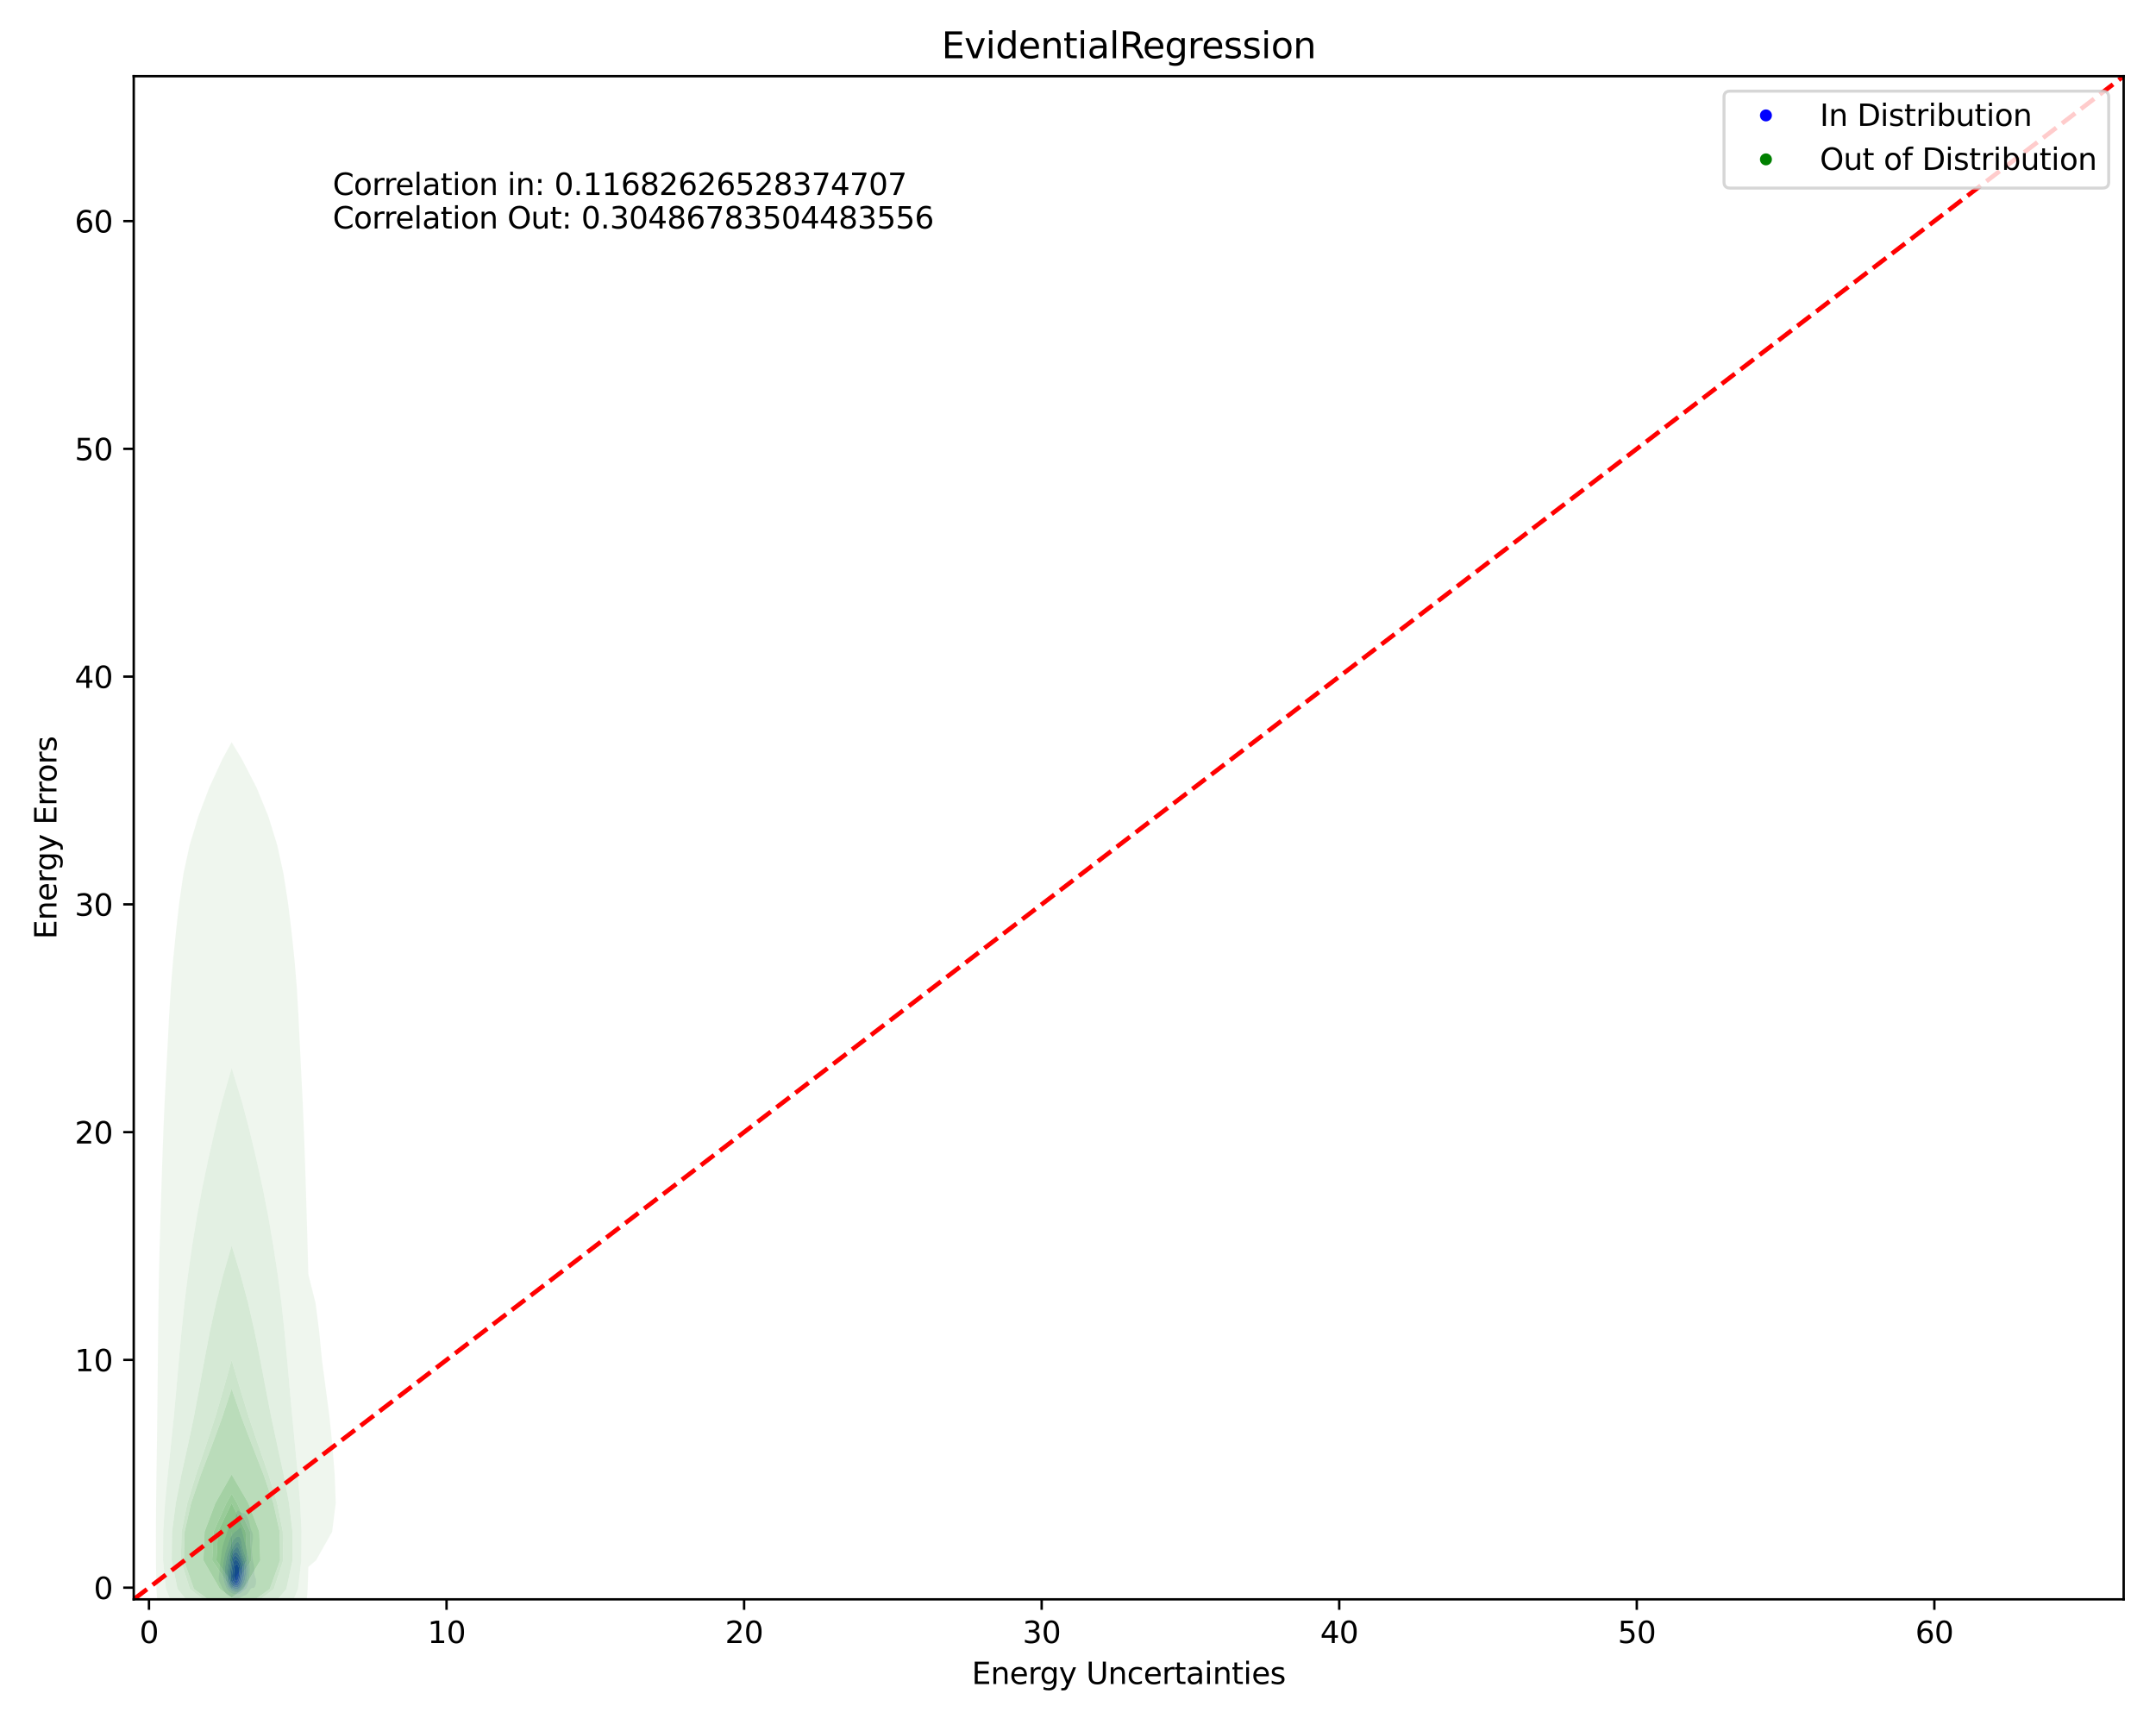 <?xml version="1.0" encoding="utf-8" standalone="no"?>
<!DOCTYPE svg PUBLIC "-//W3C//DTD SVG 1.1//EN"
  "http://www.w3.org/Graphics/SVG/1.1/DTD/svg11.dtd">
<svg xmlns:xlink="http://www.w3.org/1999/xlink" width="720pt" height="576pt" viewBox="0 0 720 576" xmlns="http://www.w3.org/2000/svg" version="1.1">
 <defs>
  <style type="text/css">*{stroke-linejoin: round; stroke-linecap: butt}</style>
 </defs>
 <g id="figure_1">
  <g id="patch_1">
   <path d="M 0 576 
L 720 576 
L 720 0 
L 0 0 
z
" style="fill: #ffffff"/>
  </g>
  <g id="axes_1">
   <g id="patch_2">
    <path d="M 44.66 534.04 
L 709.2 534.04 
L 709.2 25.44 
L 44.66 25.44 
z
" style="fill: #ffffff"/>
   </g>
   <g id="QuadContourSet_1">
    <path d="M 77.796 533.554 
L 77.899 533.588 
L 78.002 533.617 
L 78.105 533.641 
L 78.209 533.662 
L 78.312 533.68 
L 78.415 533.695 
L 78.518 533.707 
L 78.621 533.718 
L 78.725 533.726 
L 78.828 533.733 
L 78.931 533.737 
L 79.034 533.739 
L 79.137 533.739 
L 79.241 533.736 
L 79.344 533.729 
L 79.447 533.719 
L 79.55 533.704 
L 79.653 533.684 
L 79.756 533.659 
L 79.86 533.627 
L 79.963 533.588 
L 80.061 533.544 
L 80.066 533.543 
L 80.169 533.505 
L 80.272 533.461 
L 80.376 533.412 
L 80.479 533.357 
L 80.582 533.297 
L 80.685 533.233 
L 80.788 533.166 
L 80.788 533.166 
L 80.891 533.117 
L 80.995 533.067 
L 81.098 533.019 
L 81.201 532.973 
L 81.304 532.93 
L 81.407 532.89 
L 81.511 532.85 
L 81.614 532.812 
L 81.675 532.788 
L 81.717 532.775 
L 81.82 532.741 
L 81.923 532.702 
L 82.026 532.656 
L 82.13 532.601 
L 82.233 532.534 
L 82.336 532.455 
L 82.386 532.41 
L 82.439 532.369 
L 82.542 532.276 
L 82.646 532.166 
L 82.749 532.037 
L 82.752 532.032 
L 82.852 531.909 
L 82.955 531.762 
L 83.024 531.654 
L 83.058 531.602 
L 83.161 531.44 
L 83.257 531.276 
L 83.265 531.263 
L 83.368 531.094 
L 83.471 530.921 
L 83.487 530.898 
L 83.574 530.763 
L 83.677 530.619 
L 83.762 530.52 
L 83.781 530.496 
L 83.884 530.401 
L 83.987 530.334 
L 84.09 530.292 
L 84.193 530.271 
L 84.296 530.263 
L 84.4 530.259 
L 84.503 530.253 
L 84.606 530.237 
L 84.709 530.205 
L 84.812 530.152 
L 84.827 530.141 
L 84.916 530.071 
L 85.019 529.957 
L 85.122 529.808 
L 85.147 529.763 
L 85.225 529.598 
L 85.309 529.385 
L 85.328 529.322 
L 85.413 529.007 
L 85.431 528.903 
L 85.479 528.629 
L 85.513 528.251 
L 85.517 527.873 
L 85.486 527.495 
L 85.431 527.204 
L 85.413 527.117 
L 85.328 526.83 
L 85.298 526.739 
L 85.225 526.534 
L 85.161 526.361 
L 85.122 526.242 
L 85.04 525.982 
L 85.019 525.888 
L 84.961 525.604 
L 84.918 525.226 
L 84.916 525.173 
L 84.902 524.848 
L 84.899 524.47 
L 84.9 524.092 
L 84.896 523.714 
L 84.879 523.336 
L 84.842 522.958 
L 84.812 522.773 
L 84.783 522.58 
L 84.709 522.234 
L 84.703 522.202 
L 84.615 521.823 
L 84.606 521.786 
L 84.531 521.445 
L 84.503 521.313 
L 84.456 521.067 
L 84.4 520.741 
L 84.392 520.689 
L 84.339 520.311 
L 84.296 519.969 
L 84.292 519.933 
L 84.253 519.555 
L 84.215 519.177 
L 84.193 518.952 
L 84.179 518.799 
L 84.147 518.421 
L 84.119 518.043 
L 84.098 517.664 
L 84.09 517.286 
L 84.09 517.286 
L 84.09 517.286 
L 84.097 516.908 
L 84.119 516.53 
L 84.155 516.152 
L 84.193 515.843 
L 84.202 515.774 
L 84.254 515.396 
L 84.296 515.097 
L 84.307 515.018 
L 84.356 514.64 
L 84.399 514.262 
L 84.4 514.26 
L 84.432 513.884 
L 84.455 513.505 
L 84.463 513.127 
L 84.454 512.749 
L 84.422 512.371 
L 84.4 512.224 
L 84.355 511.993 
L 84.296 511.785 
L 84.235 511.615 
L 84.193 511.52 
L 84.09 511.317 
L 84.049 511.237 
L 83.987 511.125 
L 83.884 510.905 
L 83.866 510.859 
L 83.781 510.626 
L 83.739 510.481 
L 83.677 510.257 
L 83.642 510.103 
L 83.574 509.8 
L 83.559 509.724 
L 83.481 509.346 
L 83.471 509.299 
L 83.402 508.968 
L 83.368 508.812 
L 83.317 508.59 
L 83.265 508.374 
L 83.222 508.212 
L 83.161 507.993 
L 83.113 507.834 
L 83.058 507.663 
L 82.986 507.456 
L 82.955 507.371 
L 82.852 507.106 
L 82.841 507.078 
L 82.749 506.855 
L 82.681 506.7 
L 82.646 506.619 
L 82.542 506.393 
L 82.508 506.322 
L 82.439 506.179 
L 82.336 505.989 
L 82.309 505.944 
L 82.233 505.818 
L 82.13 505.678 
L 82.026 505.57 
L 82.021 505.565 
L 81.923 505.481 
L 81.82 505.417 
L 81.717 505.37 
L 81.614 505.336 
L 81.511 505.311 
L 81.407 505.292 
L 81.304 505.275 
L 81.201 505.26 
L 81.098 505.244 
L 80.995 505.227 
L 80.891 505.207 
L 80.803 505.187 
L 80.788 505.183 
L 80.685 505.151 
L 80.582 505.111 
L 80.479 505.062 
L 80.376 505.001 
L 80.272 504.927 
L 80.169 504.84 
L 80.136 504.809 
L 80.066 504.734 
L 79.963 504.624 
L 79.86 504.525 
L 79.756 504.447 
L 79.724 504.431 
L 79.653 504.399 
L 79.55 504.386 
L 79.447 504.408 
L 79.406 504.431 
L 79.344 504.471 
L 79.241 504.582 
L 79.137 504.744 
L 79.106 504.809 
L 79.034 504.992 
L 78.974 505.187 
L 78.931 505.367 
L 78.89 505.565 
L 78.828 505.942 
L 78.828 505.944 
L 78.773 506.322 
L 78.725 506.617 
L 78.711 506.7 
L 78.624 507.078 
L 78.621 507.087 
L 78.518 507.381 
L 78.489 507.456 
L 78.415 507.593 
L 78.312 507.765 
L 78.266 507.834 
L 78.209 507.902 
L 78.105 508.015 
L 78.002 508.12 
L 77.901 508.212 
L 77.899 508.213 
L 77.796 508.286 
L 77.693 508.353 
L 77.59 508.411 
L 77.486 508.464 
L 77.383 508.513 
L 77.28 508.564 
L 77.232 508.59 
L 77.177 508.62 
L 77.074 508.69 
L 76.97 508.78 
L 76.867 508.896 
L 76.815 508.968 
L 76.764 509.042 
L 76.661 509.223 
L 76.602 509.346 
L 76.558 509.439 
L 76.455 509.694 
L 76.444 509.724 
L 76.351 509.977 
L 76.31 510.103 
L 76.248 510.285 
L 76.187 510.481 
L 76.145 510.61 
L 76.07 510.859 
L 76.042 510.945 
L 75.954 511.237 
L 75.939 511.285 
L 75.839 511.615 
L 75.835 511.627 
L 75.732 511.963 
L 75.723 511.993 
L 75.629 512.292 
L 75.605 512.371 
L 75.526 512.617 
L 75.484 512.749 
L 75.423 512.935 
L 75.36 513.127 
L 75.32 513.247 
L 75.233 513.505 
L 75.216 513.555 
L 75.113 513.86 
L 75.105 513.884 
L 75.01 514.163 
L 74.977 514.262 
L 74.907 514.475 
L 74.854 514.64 
L 74.804 514.8 
L 74.737 515.018 
L 74.7 515.143 
L 74.628 515.396 
L 74.597 515.509 
L 74.527 515.774 
L 74.494 515.902 
L 74.432 516.152 
L 74.391 516.327 
L 74.344 516.53 
L 74.288 516.791 
L 74.263 516.908 
L 74.189 517.286 
L 74.185 517.308 
L 74.119 517.664 
L 74.081 517.899 
L 74.058 518.043 
L 74.003 518.421 
L 73.978 518.612 
L 73.953 518.799 
L 73.908 519.177 
L 73.875 519.469 
L 73.865 519.555 
L 73.821 519.933 
L 73.778 520.311 
L 73.772 520.361 
L 73.73 520.689 
L 73.682 521.067 
L 73.669 521.172 
L 73.631 521.445 
L 73.581 521.823 
L 73.565 521.951 
L 73.532 522.202 
L 73.486 522.58 
L 73.462 522.801 
L 73.444 522.958 
L 73.404 523.336 
L 73.37 523.714 
L 73.359 523.841 
L 73.335 524.092 
L 73.3 524.47 
L 73.266 524.848 
L 73.256 524.962 
L 73.226 525.226 
L 73.183 525.604 
L 73.153 525.868 
L 73.136 525.982 
L 73.086 526.361 
L 73.05 526.71 
L 73.046 526.739 
L 73.028 527.117 
L 73.05 527.456 
L 73.052 527.495 
L 73.134 527.873 
L 73.153 527.922 
L 73.256 528.193 
L 73.277 528.251 
L 73.359 528.422 
L 73.45 528.629 
L 73.462 528.651 
L 73.565 528.875 
L 73.621 529.007 
L 73.669 529.103 
L 73.772 529.329 
L 73.796 529.385 
L 73.875 529.549 
L 73.978 529.76 
L 73.98 529.763 
L 74.081 529.962 
L 74.178 530.141 
L 74.185 530.153 
L 74.288 530.341 
L 74.391 530.517 
L 74.393 530.52 
L 74.494 530.698 
L 74.597 530.869 
L 74.614 530.898 
L 74.7 531.048 
L 74.804 531.217 
L 74.84 531.276 
L 74.907 531.391 
L 75.01 531.557 
L 75.075 531.654 
L 75.113 531.716 
L 75.216 531.871 
L 75.32 532.006 
L 75.341 532.032 
L 75.423 532.142 
L 75.526 532.263 
L 75.629 532.364 
L 75.682 532.41 
L 75.732 532.461 
L 75.835 532.553 
L 75.939 532.632 
L 76.042 532.7 
L 76.145 532.76 
L 76.198 532.788 
L 76.248 532.821 
L 76.351 532.886 
L 76.455 532.945 
L 76.558 533.001 
L 76.661 533.054 
L 76.764 533.104 
L 76.867 533.152 
L 76.899 533.166 
L 76.97 533.209 
L 77.074 533.267 
L 77.177 533.322 
L 77.28 533.372 
L 77.383 533.417 
L 77.486 533.457 
L 77.59 533.493 
L 77.693 533.524 
L 77.769 533.544 
z
M 78.694 532.41 
L 78.621 532.404 
L 78.518 532.392 
L 78.415 532.378 
L 78.312 532.361 
L 78.209 532.341 
L 78.105 532.317 
L 78.002 532.29 
L 77.899 532.258 
L 77.796 532.221 
L 77.693 532.179 
L 77.59 532.131 
L 77.486 532.077 
L 77.409 532.032 
L 77.383 532.019 
L 77.28 531.964 
L 77.177 531.905 
L 77.074 531.84 
L 76.97 531.769 
L 76.867 531.694 
L 76.815 531.654 
L 76.764 531.619 
L 76.661 531.545 
L 76.558 531.466 
L 76.455 531.378 
L 76.351 531.282 
L 76.345 531.276 
L 76.248 531.187 
L 76.145 531.08 
L 76.042 530.959 
L 75.994 530.898 
L 75.939 530.826 
L 75.835 530.679 
L 75.737 530.52 
L 75.732 530.511 
L 75.629 530.328 
L 75.535 530.141 
L 75.526 530.122 
L 75.423 529.898 
L 75.364 529.763 
L 75.32 529.653 
L 75.216 529.39 
L 75.214 529.385 
L 75.113 529.106 
L 75.078 529.007 
L 75.01 528.797 
L 74.956 528.629 
L 74.907 528.455 
L 74.849 528.251 
L 74.804 528.064 
L 74.757 527.873 
L 74.7 527.601 
L 74.678 527.495 
L 74.61 527.117 
L 74.597 527.034 
L 74.55 526.739 
L 74.499 526.361 
L 74.494 526.323 
L 74.453 525.982 
L 74.415 525.604 
L 74.391 525.286 
L 74.386 525.226 
L 74.367 524.848 
L 74.36 524.47 
L 74.364 524.092 
L 74.379 523.714 
L 74.391 523.549 
L 74.406 523.336 
L 74.442 522.958 
L 74.487 522.58 
L 74.494 522.529 
L 74.539 522.202 
L 74.596 521.823 
L 74.597 521.816 
L 74.656 521.445 
L 74.7 521.183 
L 74.72 521.067 
L 74.785 520.689 
L 74.804 520.584 
L 74.852 520.311 
L 74.907 520.013 
L 74.922 519.933 
L 74.994 519.555 
L 75.01 519.477 
L 75.071 519.177 
L 75.113 518.982 
L 75.153 518.799 
L 75.216 518.529 
L 75.242 518.421 
L 75.32 518.115 
L 75.339 518.043 
L 75.423 517.736 
L 75.443 517.664 
L 75.526 517.385 
L 75.557 517.286 
L 75.629 517.057 
L 75.679 516.908 
L 75.732 516.746 
L 75.807 516.53 
L 75.835 516.446 
L 75.939 516.152 
L 75.939 516.152 
L 76.042 515.852 
L 76.069 515.774 
L 76.145 515.548 
L 76.197 515.396 
L 76.248 515.242 
L 76.323 515.018 
L 76.351 514.934 
L 76.452 514.64 
L 76.455 514.634 
L 76.558 514.345 
L 76.589 514.262 
L 76.661 514.075 
L 76.74 513.884 
L 76.764 513.826 
L 76.867 513.598 
L 76.912 513.505 
L 76.97 513.387 
L 77.074 513.194 
L 77.111 513.127 
L 77.177 513.013 
L 77.28 512.844 
L 77.341 512.749 
L 77.383 512.684 
L 77.486 512.53 
L 77.59 512.386 
L 77.601 512.371 
L 77.693 512.244 
L 77.796 512.11 
L 77.894 511.993 
L 77.899 511.986 
L 78.002 511.866 
L 78.105 511.758 
L 78.209 511.661 
L 78.264 511.615 
L 78.312 511.573 
L 78.415 511.492 
L 78.518 511.419 
L 78.621 511.353 
L 78.725 511.289 
L 78.808 511.237 
L 78.828 511.224 
L 78.931 511.153 
L 79.034 511.077 
L 79.137 510.995 
L 79.241 510.906 
L 79.293 510.859 
L 79.344 510.808 
L 79.447 510.702 
L 79.55 510.593 
L 79.653 510.483 
L 79.656 510.481 
L 79.756 510.373 
L 79.86 510.271 
L 79.963 510.183 
L 80.066 510.116 
L 80.101 510.103 
L 80.169 510.074 
L 80.272 510.07 
L 80.349 510.103 
L 80.376 510.115 
L 80.479 510.222 
L 80.582 510.413 
L 80.608 510.481 
L 80.685 510.689 
L 80.735 510.859 
L 80.788 511.036 
L 80.841 511.237 
L 80.891 511.413 
L 80.945 511.615 
L 80.995 511.789 
L 81.051 511.993 
L 81.098 512.159 
L 81.158 512.371 
L 81.201 512.531 
L 81.261 512.749 
L 81.304 512.922 
L 81.358 513.127 
L 81.407 513.348 
L 81.445 513.505 
L 81.511 513.822 
L 81.524 513.884 
L 81.602 514.262 
L 81.614 514.32 
L 81.684 514.64 
L 81.717 514.781 
L 81.775 515.018 
L 81.82 515.187 
L 81.876 515.396 
L 81.923 515.565 
L 81.978 515.774 
L 82.026 515.953 
L 82.074 516.152 
L 82.13 516.385 
L 82.16 516.53 
L 82.233 516.876 
L 82.239 516.908 
L 82.314 517.286 
L 82.336 517.388 
L 82.392 517.664 
L 82.439 517.875 
L 82.476 518.043 
L 82.542 518.315 
L 82.568 518.421 
L 82.646 518.715 
L 82.667 518.799 
L 82.749 519.099 
L 82.769 519.177 
L 82.852 519.496 
L 82.867 519.555 
L 82.955 519.933 
L 82.955 519.936 
L 83.031 520.311 
L 83.058 520.463 
L 83.097 520.689 
L 83.155 521.067 
L 83.161 521.113 
L 83.208 521.445 
L 83.258 521.823 
L 83.265 521.878 
L 83.306 522.202 
L 83.352 522.58 
L 83.368 522.732 
L 83.393 522.958 
L 83.426 523.336 
L 83.448 523.714 
L 83.457 524.092 
L 83.452 524.47 
L 83.434 524.848 
L 83.404 525.226 
L 83.368 525.564 
L 83.364 525.604 
L 83.318 525.982 
L 83.266 526.361 
L 83.265 526.369 
L 83.213 526.739 
L 83.161 527.093 
L 83.158 527.117 
L 83.103 527.495 
L 83.058 527.781 
L 83.044 527.873 
L 82.981 528.251 
L 82.955 528.386 
L 82.909 528.629 
L 82.852 528.88 
L 82.823 529.007 
L 82.749 529.276 
L 82.717 529.385 
L 82.646 529.595 
L 82.583 529.763 
L 82.542 529.858 
L 82.439 530.077 
L 82.405 530.141 
L 82.336 530.261 
L 82.233 530.416 
L 82.153 530.52 
L 82.13 530.549 
L 82.026 530.665 
L 81.923 530.766 
L 81.82 530.855 
L 81.767 530.898 
L 81.717 530.938 
L 81.614 531.018 
L 81.511 531.096 
L 81.407 531.172 
L 81.304 531.248 
L 81.268 531.276 
L 81.201 531.33 
L 81.098 531.416 
L 80.995 531.501 
L 80.891 531.586 
L 80.807 531.654 
L 80.788 531.67 
L 80.685 531.762 
L 80.582 531.847 
L 80.479 531.926 
L 80.376 531.998 
L 80.323 532.032 
L 80.272 532.069 
L 80.169 532.138 
L 80.066 532.198 
L 79.963 532.249 
L 79.86 532.292 
L 79.756 532.328 
L 79.653 532.357 
L 79.55 532.38 
L 79.447 532.397 
L 79.345 532.41 
L 79.344 532.41 
L 79.241 532.421 
L 79.137 532.427 
L 79.034 532.429 
L 78.931 532.427 
L 78.828 532.422 
L 78.725 532.413 
z
" clip-path="url(#pdc519338aa)" style="fill: #e5e5f3"/>
    <path d="M 78.725 532.413 
L 78.828 532.422 
L 78.931 532.427 
L 79.034 532.429 
L 79.137 532.427 
L 79.241 532.421 
L 79.344 532.41 
L 79.345 532.41 
L 79.447 532.397 
L 79.55 532.38 
L 79.653 532.357 
L 79.756 532.328 
L 79.86 532.292 
L 79.963 532.249 
L 80.066 532.198 
L 80.169 532.138 
L 80.272 532.069 
L 80.323 532.032 
L 80.376 531.998 
L 80.479 531.926 
L 80.582 531.847 
L 80.685 531.762 
L 80.788 531.67 
L 80.807 531.654 
L 80.891 531.586 
L 80.995 531.501 
L 81.098 531.416 
L 81.201 531.33 
L 81.268 531.276 
L 81.304 531.248 
L 81.407 531.172 
L 81.511 531.096 
L 81.614 531.018 
L 81.717 530.938 
L 81.767 530.898 
L 81.82 530.855 
L 81.923 530.766 
L 82.026 530.665 
L 82.13 530.549 
L 82.153 530.52 
L 82.233 530.416 
L 82.336 530.261 
L 82.405 530.141 
L 82.439 530.077 
L 82.542 529.858 
L 82.583 529.763 
L 82.646 529.595 
L 82.717 529.385 
L 82.749 529.276 
L 82.823 529.007 
L 82.852 528.88 
L 82.909 528.629 
L 82.955 528.386 
L 82.981 528.251 
L 83.044 527.873 
L 83.058 527.781 
L 83.103 527.495 
L 83.158 527.117 
L 83.161 527.093 
L 83.213 526.739 
L 83.265 526.369 
L 83.266 526.361 
L 83.318 525.982 
L 83.364 525.604 
L 83.368 525.564 
L 83.404 525.226 
L 83.434 524.848 
L 83.452 524.47 
L 83.457 524.092 
L 83.448 523.714 
L 83.426 523.336 
L 83.393 522.958 
L 83.368 522.732 
L 83.352 522.58 
L 83.306 522.202 
L 83.265 521.878 
L 83.258 521.823 
L 83.208 521.445 
L 83.161 521.113 
L 83.155 521.067 
L 83.097 520.689 
L 83.058 520.463 
L 83.031 520.311 
L 82.955 519.936 
L 82.955 519.933 
L 82.867 519.555 
L 82.852 519.496 
L 82.769 519.177 
L 82.749 519.099 
L 82.667 518.799 
L 82.646 518.715 
L 82.568 518.421 
L 82.542 518.315 
L 82.476 518.043 
L 82.439 517.875 
L 82.392 517.664 
L 82.336 517.388 
L 82.314 517.286 
L 82.239 516.908 
L 82.233 516.876 
L 82.16 516.53 
L 82.13 516.385 
L 82.074 516.152 
L 82.026 515.953 
L 81.978 515.774 
L 81.923 515.565 
L 81.876 515.396 
L 81.82 515.187 
L 81.775 515.018 
L 81.717 514.781 
L 81.684 514.64 
L 81.614 514.32 
L 81.602 514.262 
L 81.524 513.884 
L 81.511 513.822 
L 81.445 513.505 
L 81.407 513.348 
L 81.358 513.127 
L 81.304 512.922 
L 81.261 512.749 
L 81.201 512.531 
L 81.158 512.371 
L 81.098 512.159 
L 81.051 511.993 
L 80.995 511.789 
L 80.945 511.615 
L 80.891 511.413 
L 80.841 511.237 
L 80.788 511.036 
L 80.735 510.859 
L 80.685 510.689 
L 80.608 510.481 
L 80.582 510.413 
L 80.479 510.222 
L 80.376 510.115 
L 80.349 510.103 
L 80.272 510.07 
L 80.169 510.074 
L 80.101 510.103 
L 80.066 510.116 
L 79.963 510.183 
L 79.86 510.271 
L 79.756 510.373 
L 79.656 510.481 
L 79.653 510.483 
L 79.55 510.593 
L 79.447 510.702 
L 79.344 510.808 
L 79.293 510.859 
L 79.241 510.906 
L 79.137 510.995 
L 79.034 511.077 
L 78.931 511.153 
L 78.828 511.224 
L 78.808 511.237 
L 78.725 511.289 
L 78.621 511.353 
L 78.518 511.419 
L 78.415 511.492 
L 78.312 511.573 
L 78.264 511.615 
L 78.209 511.661 
L 78.105 511.758 
L 78.002 511.866 
L 77.899 511.986 
L 77.894 511.993 
L 77.796 512.11 
L 77.693 512.244 
L 77.601 512.371 
L 77.59 512.386 
L 77.486 512.53 
L 77.383 512.684 
L 77.341 512.749 
L 77.28 512.844 
L 77.177 513.013 
L 77.111 513.127 
L 77.074 513.194 
L 76.97 513.387 
L 76.912 513.505 
L 76.867 513.598 
L 76.764 513.826 
L 76.74 513.884 
L 76.661 514.075 
L 76.589 514.262 
L 76.558 514.345 
L 76.455 514.634 
L 76.452 514.64 
L 76.351 514.934 
L 76.323 515.018 
L 76.248 515.242 
L 76.197 515.396 
L 76.145 515.548 
L 76.069 515.774 
L 76.042 515.852 
L 75.939 516.152 
L 75.939 516.152 
L 75.835 516.446 
L 75.807 516.53 
L 75.732 516.746 
L 75.679 516.908 
L 75.629 517.057 
L 75.557 517.286 
L 75.526 517.385 
L 75.443 517.664 
L 75.423 517.736 
L 75.339 518.043 
L 75.32 518.115 
L 75.242 518.421 
L 75.216 518.529 
L 75.153 518.799 
L 75.113 518.982 
L 75.071 519.177 
L 75.01 519.477 
L 74.994 519.555 
L 74.922 519.933 
L 74.907 520.013 
L 74.852 520.311 
L 74.804 520.584 
L 74.785 520.689 
L 74.72 521.067 
L 74.7 521.183 
L 74.656 521.445 
L 74.597 521.816 
L 74.596 521.823 
L 74.539 522.202 
L 74.494 522.529 
L 74.487 522.58 
L 74.442 522.958 
L 74.406 523.336 
L 74.391 523.549 
L 74.379 523.714 
L 74.364 524.092 
L 74.36 524.47 
L 74.367 524.848 
L 74.386 525.226 
L 74.391 525.286 
L 74.415 525.604 
L 74.453 525.982 
L 74.494 526.323 
L 74.499 526.361 
L 74.55 526.739 
L 74.597 527.034 
L 74.61 527.117 
L 74.678 527.495 
L 74.7 527.601 
L 74.757 527.873 
L 74.804 528.064 
L 74.849 528.251 
L 74.907 528.455 
L 74.956 528.629 
L 75.01 528.797 
L 75.078 529.007 
L 75.113 529.106 
L 75.214 529.385 
L 75.216 529.39 
L 75.32 529.653 
L 75.364 529.763 
L 75.423 529.898 
L 75.526 530.122 
L 75.535 530.141 
L 75.629 530.328 
L 75.732 530.511 
L 75.737 530.52 
L 75.835 530.679 
L 75.939 530.826 
L 75.994 530.898 
L 76.042 530.959 
L 76.145 531.08 
L 76.248 531.187 
L 76.345 531.276 
L 76.351 531.282 
L 76.455 531.378 
L 76.558 531.466 
L 76.661 531.545 
L 76.764 531.619 
L 76.815 531.654 
L 76.867 531.694 
L 76.97 531.769 
L 77.074 531.84 
L 77.177 531.905 
L 77.28 531.964 
L 77.383 532.019 
L 77.409 532.032 
L 77.486 532.077 
L 77.59 532.131 
L 77.693 532.179 
L 77.796 532.221 
L 77.899 532.258 
L 78.002 532.29 
L 78.105 532.317 
L 78.209 532.341 
L 78.312 532.361 
L 78.415 532.378 
L 78.518 532.392 
L 78.621 532.404 
L 78.694 532.41 
z
M 78.592 531.654 
L 78.518 531.644 
L 78.415 531.627 
L 78.312 531.606 
L 78.209 531.581 
L 78.105 531.552 
L 78.002 531.519 
L 77.899 531.48 
L 77.796 531.436 
L 77.693 531.386 
L 77.59 531.33 
L 77.501 531.276 
L 77.486 531.267 
L 77.383 531.205 
L 77.28 531.137 
L 77.177 531.062 
L 77.074 530.98 
L 76.977 530.898 
L 76.97 530.892 
L 76.867 530.804 
L 76.764 530.709 
L 76.661 530.604 
L 76.585 530.52 
L 76.558 530.489 
L 76.455 530.367 
L 76.351 530.228 
L 76.292 530.141 
L 76.248 530.072 
L 76.145 529.895 
L 76.076 529.763 
L 76.042 529.691 
L 75.939 529.454 
L 75.91 529.385 
L 75.835 529.174 
L 75.778 529.007 
L 75.732 528.847 
L 75.67 528.629 
L 75.629 528.461 
L 75.577 528.251 
L 75.526 528.007 
L 75.497 527.873 
L 75.427 527.495 
L 75.423 527.469 
L 75.364 527.117 
L 75.32 526.807 
L 75.309 526.739 
L 75.26 526.361 
L 75.217 525.982 
L 75.216 525.975 
L 75.179 525.604 
L 75.148 525.226 
L 75.126 524.848 
L 75.115 524.47 
L 75.115 524.092 
L 75.128 523.714 
L 75.155 523.336 
L 75.194 522.958 
L 75.216 522.792 
L 75.245 522.58 
L 75.306 522.202 
L 75.32 522.121 
L 75.372 521.823 
L 75.423 521.55 
L 75.442 521.445 
L 75.513 521.067 
L 75.526 521.001 
L 75.585 520.689 
L 75.629 520.458 
L 75.657 520.311 
L 75.732 519.939 
L 75.733 519.933 
L 75.818 519.555 
L 75.835 519.483 
L 75.914 519.177 
L 75.939 519.09 
L 76.026 518.799 
L 76.042 518.75 
L 76.145 518.45 
L 76.156 518.421 
L 76.248 518.178 
L 76.302 518.043 
L 76.351 517.92 
L 76.455 517.673 
L 76.458 517.664 
L 76.558 517.421 
L 76.614 517.286 
L 76.661 517.167 
L 76.764 516.908 
L 76.764 516.908 
L 76.867 516.633 
L 76.907 516.53 
L 76.97 516.355 
L 77.047 516.152 
L 77.074 516.077 
L 77.177 515.803 
L 77.188 515.774 
L 77.28 515.539 
L 77.34 515.396 
L 77.383 515.294 
L 77.486 515.065 
L 77.509 515.018 
L 77.59 514.855 
L 77.693 514.662 
L 77.705 514.64 
L 77.796 514.484 
L 77.899 514.32 
L 77.939 514.262 
L 78.002 514.17 
L 78.105 514.032 
L 78.209 513.906 
L 78.228 513.884 
L 78.312 513.79 
L 78.415 513.684 
L 78.518 513.588 
L 78.616 513.505 
L 78.621 513.501 
L 78.725 513.419 
L 78.828 513.345 
L 78.931 513.278 
L 79.034 513.217 
L 79.137 513.164 
L 79.22 513.127 
L 79.241 513.118 
L 79.344 513.08 
L 79.447 513.053 
L 79.55 513.04 
L 79.653 513.043 
L 79.756 513.066 
L 79.86 513.114 
L 79.878 513.127 
L 79.963 513.188 
L 80.066 513.294 
L 80.169 513.44 
L 80.206 513.505 
L 80.272 513.627 
L 80.376 513.867 
L 80.382 513.884 
L 80.479 514.172 
L 80.504 514.262 
L 80.582 514.561 
L 80.6 514.64 
L 80.679 515.018 
L 80.685 515.05 
L 80.75 515.396 
L 80.788 515.604 
L 80.819 515.774 
L 80.891 516.149 
L 80.892 516.152 
L 80.974 516.53 
L 80.995 516.618 
L 81.066 516.908 
L 81.098 517.027 
L 81.17 517.286 
L 81.201 517.393 
L 81.282 517.664 
L 81.304 517.735 
L 81.4 518.043 
L 81.407 518.064 
L 81.511 518.387 
L 81.521 518.421 
L 81.614 518.703 
L 81.644 518.799 
L 81.717 519.015 
L 81.77 519.177 
L 81.82 519.322 
L 81.898 519.555 
L 81.923 519.629 
L 82.024 519.933 
L 82.026 519.942 
L 82.13 520.27 
L 82.142 520.311 
L 82.233 520.636 
L 82.247 520.689 
L 82.336 521.067 
L 82.336 521.069 
L 82.409 521.445 
L 82.439 521.633 
L 82.469 521.823 
L 82.518 522.202 
L 82.542 522.425 
L 82.559 522.58 
L 82.594 522.958 
L 82.622 523.336 
L 82.643 523.714 
L 82.646 523.787 
L 82.657 524.092 
L 82.662 524.47 
L 82.658 524.848 
L 82.646 525.164 
L 82.643 525.226 
L 82.621 525.604 
L 82.589 525.982 
L 82.55 526.361 
L 82.542 526.427 
L 82.505 526.739 
L 82.453 527.117 
L 82.439 527.205 
L 82.393 527.495 
L 82.336 527.799 
L 82.322 527.873 
L 82.235 528.251 
L 82.233 528.259 
L 82.13 528.616 
L 82.125 528.629 
L 82.026 528.898 
L 81.982 529.007 
L 81.923 529.133 
L 81.82 529.333 
L 81.791 529.385 
L 81.717 529.506 
L 81.614 529.663 
L 81.545 529.763 
L 81.511 529.81 
L 81.407 529.948 
L 81.304 530.082 
L 81.259 530.141 
L 81.201 530.214 
L 81.098 530.344 
L 80.995 530.471 
L 80.955 530.52 
L 80.891 530.596 
L 80.788 530.718 
L 80.685 530.834 
L 80.625 530.898 
L 80.582 530.945 
L 80.479 531.051 
L 80.376 531.148 
L 80.272 531.234 
L 80.218 531.276 
L 80.169 531.315 
L 80.066 531.389 
L 79.963 531.453 
L 79.86 531.507 
L 79.756 531.553 
L 79.653 531.59 
L 79.55 531.619 
L 79.447 531.642 
L 79.378 531.654 
L 79.344 531.66 
L 79.241 531.674 
L 79.137 531.682 
L 79.034 531.686 
L 78.931 531.685 
L 78.828 531.68 
L 78.725 531.671 
L 78.621 531.659 
z
" clip-path="url(#pdc519338aa)" style="fill: #cdcdf5"/>
    <path d="M 78.621 531.659 
L 78.725 531.671 
L 78.828 531.68 
L 78.931 531.685 
L 79.034 531.686 
L 79.137 531.682 
L 79.241 531.674 
L 79.344 531.66 
L 79.378 531.654 
L 79.447 531.642 
L 79.55 531.619 
L 79.653 531.59 
L 79.756 531.553 
L 79.86 531.507 
L 79.963 531.453 
L 80.066 531.389 
L 80.169 531.315 
L 80.218 531.276 
L 80.272 531.234 
L 80.376 531.148 
L 80.479 531.051 
L 80.582 530.945 
L 80.625 530.898 
L 80.685 530.834 
L 80.788 530.718 
L 80.891 530.596 
L 80.955 530.52 
L 80.995 530.471 
L 81.098 530.344 
L 81.201 530.214 
L 81.259 530.141 
L 81.304 530.082 
L 81.407 529.948 
L 81.511 529.81 
L 81.545 529.763 
L 81.614 529.663 
L 81.717 529.506 
L 81.791 529.385 
L 81.82 529.333 
L 81.923 529.133 
L 81.982 529.007 
L 82.026 528.898 
L 82.125 528.629 
L 82.13 528.616 
L 82.233 528.259 
L 82.235 528.251 
L 82.322 527.873 
L 82.336 527.799 
L 82.393 527.495 
L 82.439 527.205 
L 82.453 527.117 
L 82.505 526.739 
L 82.542 526.427 
L 82.55 526.361 
L 82.589 525.982 
L 82.621 525.604 
L 82.643 525.226 
L 82.646 525.164 
L 82.658 524.848 
L 82.662 524.47 
L 82.657 524.092 
L 82.646 523.787 
L 82.643 523.714 
L 82.622 523.336 
L 82.594 522.958 
L 82.559 522.58 
L 82.542 522.425 
L 82.518 522.202 
L 82.469 521.823 
L 82.439 521.633 
L 82.409 521.445 
L 82.336 521.069 
L 82.336 521.067 
L 82.247 520.689 
L 82.233 520.636 
L 82.142 520.311 
L 82.13 520.27 
L 82.026 519.942 
L 82.024 519.933 
L 81.923 519.629 
L 81.898 519.555 
L 81.82 519.322 
L 81.77 519.177 
L 81.717 519.015 
L 81.644 518.799 
L 81.614 518.703 
L 81.521 518.421 
L 81.511 518.387 
L 81.407 518.064 
L 81.4 518.043 
L 81.304 517.735 
L 81.282 517.664 
L 81.201 517.393 
L 81.17 517.286 
L 81.098 517.027 
L 81.066 516.908 
L 80.995 516.618 
L 80.974 516.53 
L 80.892 516.152 
L 80.891 516.149 
L 80.819 515.774 
L 80.788 515.604 
L 80.75 515.396 
L 80.685 515.05 
L 80.679 515.018 
L 80.6 514.64 
L 80.582 514.561 
L 80.504 514.262 
L 80.479 514.172 
L 80.382 513.884 
L 80.376 513.867 
L 80.272 513.627 
L 80.206 513.505 
L 80.169 513.44 
L 80.066 513.294 
L 79.963 513.188 
L 79.878 513.127 
L 79.86 513.114 
L 79.756 513.066 
L 79.653 513.043 
L 79.55 513.04 
L 79.447 513.053 
L 79.344 513.08 
L 79.241 513.118 
L 79.22 513.127 
L 79.137 513.164 
L 79.034 513.217 
L 78.931 513.278 
L 78.828 513.345 
L 78.725 513.419 
L 78.621 513.501 
L 78.616 513.505 
L 78.518 513.588 
L 78.415 513.684 
L 78.312 513.79 
L 78.228 513.884 
L 78.209 513.906 
L 78.105 514.032 
L 78.002 514.17 
L 77.939 514.262 
L 77.899 514.32 
L 77.796 514.484 
L 77.705 514.64 
L 77.693 514.662 
L 77.59 514.855 
L 77.509 515.018 
L 77.486 515.065 
L 77.383 515.294 
L 77.34 515.396 
L 77.28 515.539 
L 77.188 515.774 
L 77.177 515.803 
L 77.074 516.077 
L 77.047 516.152 
L 76.97 516.355 
L 76.907 516.53 
L 76.867 516.633 
L 76.764 516.908 
L 76.764 516.908 
L 76.661 517.167 
L 76.614 517.286 
L 76.558 517.421 
L 76.458 517.664 
L 76.455 517.673 
L 76.351 517.92 
L 76.302 518.043 
L 76.248 518.178 
L 76.156 518.421 
L 76.145 518.45 
L 76.042 518.75 
L 76.026 518.799 
L 75.939 519.09 
L 75.914 519.177 
L 75.835 519.483 
L 75.818 519.555 
L 75.733 519.933 
L 75.732 519.939 
L 75.657 520.311 
L 75.629 520.458 
L 75.585 520.689 
L 75.526 521.001 
L 75.513 521.067 
L 75.442 521.445 
L 75.423 521.55 
L 75.372 521.823 
L 75.32 522.121 
L 75.306 522.202 
L 75.245 522.58 
L 75.216 522.792 
L 75.194 522.958 
L 75.155 523.336 
L 75.128 523.714 
L 75.115 524.092 
L 75.115 524.47 
L 75.126 524.848 
L 75.148 525.226 
L 75.179 525.604 
L 75.216 525.975 
L 75.217 525.982 
L 75.26 526.361 
L 75.309 526.739 
L 75.32 526.807 
L 75.364 527.117 
L 75.423 527.469 
L 75.427 527.495 
L 75.497 527.873 
L 75.526 528.007 
L 75.577 528.251 
L 75.629 528.461 
L 75.67 528.629 
L 75.732 528.847 
L 75.778 529.007 
L 75.835 529.174 
L 75.91 529.385 
L 75.939 529.454 
L 76.042 529.691 
L 76.076 529.763 
L 76.145 529.895 
L 76.248 530.072 
L 76.292 530.141 
L 76.351 530.228 
L 76.455 530.367 
L 76.558 530.489 
L 76.585 530.52 
L 76.661 530.604 
L 76.764 530.709 
L 76.867 530.804 
L 76.97 530.892 
L 76.977 530.898 
L 77.074 530.98 
L 77.177 531.062 
L 77.28 531.137 
L 77.383 531.205 
L 77.486 531.267 
L 77.501 531.276 
L 77.59 531.33 
L 77.693 531.386 
L 77.796 531.436 
L 77.899 531.48 
L 78.002 531.519 
L 78.105 531.552 
L 78.209 531.581 
L 78.312 531.606 
L 78.415 531.627 
L 78.518 531.644 
L 78.592 531.654 
z
M 77.962 530.898 
L 77.899 530.871 
L 77.796 530.821 
L 77.693 530.764 
L 77.59 530.701 
L 77.486 530.631 
L 77.383 530.554 
L 77.341 530.52 
L 77.28 530.471 
L 77.177 530.382 
L 77.074 530.284 
L 76.97 530.178 
L 76.937 530.141 
L 76.867 530.062 
L 76.764 529.934 
L 76.661 529.792 
L 76.642 529.763 
L 76.558 529.627 
L 76.455 529.44 
L 76.426 529.385 
L 76.351 529.214 
L 76.269 529.007 
L 76.248 528.944 
L 76.151 528.629 
L 76.145 528.604 
L 76.061 528.251 
L 76.042 528.143 
L 75.992 527.873 
L 75.939 527.495 
L 75.939 527.495 
L 75.895 527.117 
L 75.86 526.739 
L 75.835 526.404 
L 75.832 526.361 
L 75.808 525.982 
L 75.79 525.604 
L 75.778 525.226 
L 75.775 524.848 
L 75.782 524.47 
L 75.802 524.092 
L 75.835 523.738 
L 75.838 523.714 
L 75.889 523.336 
L 75.939 523.053 
L 75.956 522.958 
L 76.032 522.58 
L 76.042 522.531 
L 76.109 522.202 
L 76.145 522.023 
L 76.183 521.823 
L 76.248 521.463 
L 76.251 521.445 
L 76.312 521.067 
L 76.351 520.832 
L 76.374 520.689 
L 76.44 520.311 
L 76.455 520.239 
L 76.516 519.933 
L 76.558 519.759 
L 76.607 519.555 
L 76.661 519.367 
L 76.716 519.177 
L 76.764 519.031 
L 76.842 518.799 
L 76.867 518.731 
L 76.97 518.456 
L 76.984 518.421 
L 77.074 518.195 
L 77.137 518.043 
L 77.177 517.948 
L 77.28 517.711 
L 77.301 517.664 
L 77.383 517.477 
L 77.474 517.286 
L 77.486 517.258 
L 77.59 517.039 
L 77.657 516.908 
L 77.693 516.833 
L 77.796 516.631 
L 77.852 516.53 
L 77.899 516.439 
L 78.002 516.253 
L 78.063 516.152 
L 78.105 516.077 
L 78.209 515.907 
L 78.297 515.774 
L 78.312 515.751 
L 78.415 515.599 
L 78.518 515.462 
L 78.574 515.396 
L 78.621 515.338 
L 78.725 515.225 
L 78.828 515.128 
L 78.931 515.046 
L 78.976 515.018 
L 79.034 514.98 
L 79.137 514.931 
L 79.241 514.901 
L 79.344 514.892 
L 79.447 514.905 
L 79.55 514.944 
L 79.653 515.012 
L 79.66 515.018 
L 79.756 515.112 
L 79.86 515.251 
L 79.94 515.396 
L 79.963 515.439 
L 80.066 515.683 
L 80.098 515.774 
L 80.169 515.993 
L 80.214 516.152 
L 80.272 516.368 
L 80.312 516.53 
L 80.376 516.788 
L 80.404 516.908 
L 80.479 517.217 
L 80.495 517.286 
L 80.582 517.625 
L 80.592 517.664 
L 80.685 518.004 
L 80.696 518.043 
L 80.788 518.358 
L 80.807 518.421 
L 80.891 518.695 
L 80.924 518.799 
L 80.995 519.018 
L 81.046 519.177 
L 81.098 519.331 
L 81.173 519.555 
L 81.201 519.635 
L 81.304 519.931 
L 81.305 519.933 
L 81.407 520.219 
L 81.44 520.311 
L 81.511 520.511 
L 81.572 520.689 
L 81.614 520.815 
L 81.694 521.067 
L 81.717 521.146 
L 81.8 521.445 
L 81.82 521.529 
L 81.887 521.823 
L 81.923 522.014 
L 81.957 522.202 
L 82.011 522.58 
L 82.026 522.713 
L 82.054 522.958 
L 82.085 523.336 
L 82.108 523.714 
L 82.121 524.092 
L 82.126 524.47 
L 82.122 524.848 
L 82.108 525.226 
L 82.083 525.604 
L 82.048 525.982 
L 82.026 526.158 
L 82.001 526.361 
L 81.943 526.739 
L 81.923 526.847 
L 81.872 527.117 
L 81.82 527.35 
L 81.786 527.495 
L 81.717 527.754 
L 81.684 527.873 
L 81.614 528.092 
L 81.562 528.251 
L 81.511 528.386 
L 81.417 528.629 
L 81.407 528.651 
L 81.304 528.887 
L 81.252 529.007 
L 81.201 529.109 
L 81.098 529.317 
L 81.064 529.385 
L 80.995 529.511 
L 80.891 529.695 
L 80.853 529.763 
L 80.788 529.867 
L 80.685 530.027 
L 80.608 530.141 
L 80.582 530.177 
L 80.479 530.313 
L 80.376 530.438 
L 80.301 530.52 
L 80.272 530.55 
L 80.169 530.652 
L 80.066 530.74 
L 79.963 530.817 
L 79.86 530.883 
L 79.833 530.898 
L 79.756 530.94 
L 79.653 530.989 
L 79.55 531.028 
L 79.447 531.058 
L 79.344 531.082 
L 79.241 531.098 
L 79.137 531.109 
L 79.034 531.114 
L 78.931 531.114 
L 78.828 531.11 
L 78.725 531.101 
L 78.621 531.088 
L 78.518 531.071 
L 78.415 531.049 
L 78.312 531.024 
L 78.209 530.993 
L 78.105 530.957 
L 78.002 530.916 
z
" clip-path="url(#pdc519338aa)" style="fill: #b3b3f6"/>
    <path d="M 78.002 530.916 
L 78.105 530.957 
L 78.209 530.993 
L 78.312 531.024 
L 78.415 531.049 
L 78.518 531.071 
L 78.621 531.088 
L 78.725 531.101 
L 78.828 531.11 
L 78.931 531.114 
L 79.034 531.114 
L 79.137 531.109 
L 79.241 531.098 
L 79.344 531.082 
L 79.447 531.058 
L 79.55 531.028 
L 79.653 530.989 
L 79.756 530.94 
L 79.833 530.898 
L 79.86 530.883 
L 79.963 530.817 
L 80.066 530.74 
L 80.169 530.652 
L 80.272 530.55 
L 80.301 530.52 
L 80.376 530.438 
L 80.479 530.313 
L 80.582 530.177 
L 80.608 530.141 
L 80.685 530.027 
L 80.788 529.867 
L 80.853 529.763 
L 80.891 529.695 
L 80.995 529.511 
L 81.064 529.385 
L 81.098 529.317 
L 81.201 529.109 
L 81.252 529.007 
L 81.304 528.887 
L 81.407 528.651 
L 81.417 528.629 
L 81.511 528.386 
L 81.562 528.251 
L 81.614 528.092 
L 81.684 527.873 
L 81.717 527.754 
L 81.786 527.495 
L 81.82 527.35 
L 81.872 527.117 
L 81.923 526.847 
L 81.943 526.739 
L 82.001 526.361 
L 82.026 526.158 
L 82.048 525.982 
L 82.083 525.604 
L 82.108 525.226 
L 82.122 524.848 
L 82.126 524.47 
L 82.121 524.092 
L 82.108 523.714 
L 82.085 523.336 
L 82.054 522.958 
L 82.026 522.713 
L 82.011 522.58 
L 81.957 522.202 
L 81.923 522.014 
L 81.887 521.823 
L 81.82 521.529 
L 81.8 521.445 
L 81.717 521.146 
L 81.694 521.067 
L 81.614 520.815 
L 81.572 520.689 
L 81.511 520.511 
L 81.44 520.311 
L 81.407 520.219 
L 81.305 519.933 
L 81.304 519.931 
L 81.201 519.635 
L 81.173 519.555 
L 81.098 519.331 
L 81.046 519.177 
L 80.995 519.018 
L 80.924 518.799 
L 80.891 518.695 
L 80.807 518.421 
L 80.788 518.358 
L 80.696 518.043 
L 80.685 518.004 
L 80.592 517.664 
L 80.582 517.625 
L 80.495 517.286 
L 80.479 517.217 
L 80.404 516.908 
L 80.376 516.788 
L 80.312 516.53 
L 80.272 516.368 
L 80.214 516.152 
L 80.169 515.993 
L 80.098 515.774 
L 80.066 515.683 
L 79.963 515.439 
L 79.94 515.396 
L 79.86 515.251 
L 79.756 515.112 
L 79.66 515.018 
L 79.653 515.012 
L 79.55 514.944 
L 79.447 514.905 
L 79.344 514.892 
L 79.241 514.901 
L 79.137 514.931 
L 79.034 514.98 
L 78.976 515.018 
L 78.931 515.046 
L 78.828 515.128 
L 78.725 515.225 
L 78.621 515.338 
L 78.574 515.396 
L 78.518 515.462 
L 78.415 515.599 
L 78.312 515.751 
L 78.297 515.774 
L 78.209 515.907 
L 78.105 516.077 
L 78.063 516.152 
L 78.002 516.253 
L 77.899 516.439 
L 77.852 516.53 
L 77.796 516.631 
L 77.693 516.833 
L 77.657 516.908 
L 77.59 517.039 
L 77.486 517.258 
L 77.474 517.286 
L 77.383 517.477 
L 77.301 517.664 
L 77.28 517.711 
L 77.177 517.948 
L 77.137 518.043 
L 77.074 518.195 
L 76.984 518.421 
L 76.97 518.456 
L 76.867 518.731 
L 76.842 518.799 
L 76.764 519.031 
L 76.716 519.177 
L 76.661 519.367 
L 76.607 519.555 
L 76.558 519.759 
L 76.516 519.933 
L 76.455 520.239 
L 76.44 520.311 
L 76.374 520.689 
L 76.351 520.832 
L 76.312 521.067 
L 76.251 521.445 
L 76.248 521.463 
L 76.183 521.823 
L 76.145 522.023 
L 76.109 522.202 
L 76.042 522.531 
L 76.032 522.58 
L 75.956 522.958 
L 75.939 523.053 
L 75.889 523.336 
L 75.838 523.714 
L 75.835 523.738 
L 75.802 524.092 
L 75.782 524.47 
L 75.775 524.848 
L 75.778 525.226 
L 75.79 525.604 
L 75.808 525.982 
L 75.832 526.361 
L 75.835 526.404 
L 75.86 526.739 
L 75.895 527.117 
L 75.939 527.495 
L 75.939 527.495 
L 75.992 527.873 
L 76.042 528.143 
L 76.061 528.251 
L 76.145 528.604 
L 76.151 528.629 
L 76.248 528.944 
L 76.269 529.007 
L 76.351 529.214 
L 76.426 529.385 
L 76.455 529.44 
L 76.558 529.627 
L 76.642 529.763 
L 76.661 529.792 
L 76.764 529.934 
L 76.867 530.062 
L 76.937 530.141 
L 76.97 530.178 
L 77.074 530.284 
L 77.177 530.382 
L 77.28 530.471 
L 77.341 530.52 
L 77.383 530.554 
L 77.486 530.631 
L 77.59 530.701 
L 77.693 530.764 
L 77.796 530.821 
L 77.899 530.871 
L 77.962 530.898 
z
M 78.455 530.52 
L 78.415 530.51 
L 78.312 530.48 
L 78.209 530.445 
L 78.105 530.404 
L 78.002 530.357 
L 77.899 530.304 
L 77.796 530.244 
L 77.693 530.177 
L 77.644 530.141 
L 77.59 530.101 
L 77.486 530.018 
L 77.383 529.927 
L 77.28 529.826 
L 77.22 529.763 
L 77.177 529.714 
L 77.074 529.589 
L 76.97 529.45 
L 76.926 529.385 
L 76.867 529.289 
L 76.764 529.103 
L 76.716 529.007 
L 76.661 528.876 
L 76.567 528.629 
L 76.558 528.598 
L 76.461 528.251 
L 76.455 528.218 
L 76.387 527.873 
L 76.351 527.616 
L 76.335 527.495 
L 76.3 527.117 
L 76.279 526.739 
L 76.268 526.361 
L 76.267 525.982 
L 76.274 525.604 
L 76.29 525.226 
L 76.317 524.848 
L 76.351 524.52 
L 76.357 524.47 
L 76.407 524.092 
L 76.455 523.803 
L 76.469 523.714 
L 76.536 523.336 
L 76.558 523.216 
L 76.602 522.958 
L 76.661 522.612 
L 76.666 522.58 
L 76.721 522.202 
L 76.764 521.888 
L 76.772 521.823 
L 76.819 521.445 
L 76.867 521.076 
L 76.868 521.067 
L 76.921 520.689 
L 76.97 520.401 
L 76.986 520.311 
L 77.064 519.933 
L 77.074 519.894 
L 77.16 519.555 
L 77.177 519.497 
L 77.275 519.177 
L 77.28 519.164 
L 77.383 518.876 
L 77.413 518.799 
L 77.486 518.617 
L 77.573 518.421 
L 77.59 518.384 
L 77.693 518.17 
L 77.761 518.043 
L 77.796 517.975 
L 77.899 517.793 
L 77.98 517.664 
L 78.002 517.628 
L 78.105 517.471 
L 78.209 517.331 
L 78.246 517.286 
L 78.312 517.199 
L 78.415 517.078 
L 78.518 516.971 
L 78.586 516.908 
L 78.621 516.873 
L 78.725 516.787 
L 78.828 516.714 
L 78.931 516.658 
L 79.034 516.619 
L 79.137 516.602 
L 79.241 516.609 
L 79.344 516.646 
L 79.447 516.718 
L 79.55 516.831 
L 79.602 516.908 
L 79.653 516.991 
L 79.756 517.202 
L 79.791 517.286 
L 79.86 517.461 
L 79.93 517.664 
L 79.963 517.756 
L 80.057 518.043 
L 80.066 518.069 
L 80.169 518.381 
L 80.182 518.421 
L 80.272 518.684 
L 80.31 518.799 
L 80.376 518.982 
L 80.442 519.177 
L 80.479 519.278 
L 80.575 519.555 
L 80.582 519.574 
L 80.685 519.867 
L 80.708 519.933 
L 80.788 520.162 
L 80.84 520.311 
L 80.891 520.46 
L 80.97 520.689 
L 80.995 520.762 
L 81.097 521.067 
L 81.098 521.07 
L 81.201 521.396 
L 81.217 521.445 
L 81.304 521.754 
L 81.324 521.823 
L 81.407 522.172 
L 81.414 522.202 
L 81.488 522.58 
L 81.511 522.731 
L 81.544 522.958 
L 81.586 523.336 
L 81.614 523.714 
L 81.614 523.714 
L 81.629 524.092 
L 81.633 524.47 
L 81.624 524.848 
L 81.614 525.019 
L 81.602 525.226 
L 81.567 525.604 
L 81.518 525.982 
L 81.511 526.032 
L 81.458 526.361 
L 81.407 526.626 
L 81.386 526.739 
L 81.305 527.117 
L 81.304 527.119 
L 81.215 527.495 
L 81.201 527.548 
L 81.117 527.873 
L 81.098 527.937 
L 81.007 528.251 
L 80.995 528.288 
L 80.891 528.601 
L 80.882 528.629 
L 80.788 528.875 
L 80.737 529.007 
L 80.685 529.122 
L 80.582 529.343 
L 80.562 529.385 
L 80.479 529.535 
L 80.376 529.708 
L 80.34 529.763 
L 80.272 529.858 
L 80.169 529.99 
L 80.066 530.106 
L 80.03 530.141 
L 79.963 530.205 
L 79.86 530.289 
L 79.756 530.361 
L 79.653 530.421 
L 79.55 530.469 
L 79.447 530.508 
L 79.407 530.52 
L 79.344 530.538 
L 79.241 530.56 
L 79.137 530.575 
L 79.034 530.583 
L 78.931 530.584 
L 78.828 530.58 
L 78.725 530.57 
L 78.621 530.555 
L 78.518 530.535 
z
" clip-path="url(#pdc519338aa)" style="fill: #9999f7"/>
    <path d="M 78.518 530.535 
L 78.621 530.555 
L 78.725 530.57 
L 78.828 530.58 
L 78.931 530.584 
L 79.034 530.583 
L 79.137 530.575 
L 79.241 530.56 
L 79.344 530.538 
L 79.407 530.52 
L 79.447 530.508 
L 79.55 530.469 
L 79.653 530.421 
L 79.756 530.361 
L 79.86 530.289 
L 79.963 530.205 
L 80.03 530.141 
L 80.066 530.106 
L 80.169 529.99 
L 80.272 529.858 
L 80.34 529.763 
L 80.376 529.708 
L 80.479 529.535 
L 80.562 529.385 
L 80.582 529.343 
L 80.685 529.122 
L 80.737 529.007 
L 80.788 528.875 
L 80.882 528.629 
L 80.891 528.601 
L 80.995 528.288 
L 81.007 528.251 
L 81.098 527.937 
L 81.117 527.873 
L 81.201 527.548 
L 81.215 527.495 
L 81.304 527.119 
L 81.305 527.117 
L 81.386 526.739 
L 81.407 526.626 
L 81.458 526.361 
L 81.511 526.032 
L 81.518 525.982 
L 81.567 525.604 
L 81.602 525.226 
L 81.614 525.019 
L 81.624 524.848 
L 81.633 524.47 
L 81.629 524.092 
L 81.614 523.714 
L 81.614 523.714 
L 81.586 523.336 
L 81.544 522.958 
L 81.511 522.731 
L 81.488 522.58 
L 81.414 522.202 
L 81.407 522.172 
L 81.324 521.823 
L 81.304 521.754 
L 81.217 521.445 
L 81.201 521.396 
L 81.098 521.07 
L 81.097 521.067 
L 80.995 520.762 
L 80.97 520.689 
L 80.891 520.46 
L 80.84 520.311 
L 80.788 520.162 
L 80.708 519.933 
L 80.685 519.867 
L 80.582 519.574 
L 80.575 519.555 
L 80.479 519.278 
L 80.442 519.177 
L 80.376 518.982 
L 80.31 518.799 
L 80.272 518.684 
L 80.182 518.421 
L 80.169 518.381 
L 80.066 518.069 
L 80.057 518.043 
L 79.963 517.756 
L 79.93 517.664 
L 79.86 517.461 
L 79.791 517.286 
L 79.756 517.202 
L 79.653 516.991 
L 79.602 516.908 
L 79.55 516.831 
L 79.447 516.718 
L 79.344 516.646 
L 79.241 516.609 
L 79.137 516.602 
L 79.034 516.619 
L 78.931 516.658 
L 78.828 516.714 
L 78.725 516.787 
L 78.621 516.873 
L 78.586 516.908 
L 78.518 516.971 
L 78.415 517.078 
L 78.312 517.199 
L 78.246 517.286 
L 78.209 517.331 
L 78.105 517.471 
L 78.002 517.628 
L 77.98 517.664 
L 77.899 517.793 
L 77.796 517.975 
L 77.761 518.043 
L 77.693 518.17 
L 77.59 518.384 
L 77.573 518.421 
L 77.486 518.617 
L 77.413 518.799 
L 77.383 518.876 
L 77.28 519.164 
L 77.275 519.177 
L 77.177 519.497 
L 77.16 519.555 
L 77.074 519.894 
L 77.064 519.933 
L 76.986 520.311 
L 76.97 520.401 
L 76.921 520.689 
L 76.868 521.067 
L 76.867 521.076 
L 76.819 521.445 
L 76.772 521.823 
L 76.764 521.888 
L 76.721 522.202 
L 76.666 522.58 
L 76.661 522.612 
L 76.602 522.958 
L 76.558 523.216 
L 76.536 523.336 
L 76.469 523.714 
L 76.455 523.803 
L 76.407 524.092 
L 76.357 524.47 
L 76.351 524.52 
L 76.317 524.848 
L 76.29 525.226 
L 76.274 525.604 
L 76.267 525.982 
L 76.268 526.361 
L 76.279 526.739 
L 76.3 527.117 
L 76.335 527.495 
L 76.351 527.616 
L 76.387 527.873 
L 76.455 528.218 
L 76.461 528.251 
L 76.558 528.598 
L 76.567 528.629 
L 76.661 528.876 
L 76.716 529.007 
L 76.764 529.103 
L 76.867 529.289 
L 76.926 529.385 
L 76.97 529.45 
L 77.074 529.589 
L 77.177 529.714 
L 77.22 529.763 
L 77.28 529.826 
L 77.383 529.927 
L 77.486 530.018 
L 77.59 530.101 
L 77.644 530.141 
L 77.693 530.177 
L 77.796 530.244 
L 77.899 530.304 
L 78.002 530.357 
L 78.105 530.404 
L 78.209 530.445 
L 78.312 530.48 
L 78.415 530.51 
L 78.455 530.52 
z
M 77.987 529.763 
L 77.899 529.706 
L 77.796 529.631 
L 77.693 529.548 
L 77.59 529.457 
L 77.516 529.385 
L 77.486 529.353 
L 77.383 529.233 
L 77.28 529.1 
L 77.214 529.007 
L 77.177 528.947 
L 77.074 528.763 
L 77.006 528.629 
L 76.97 528.542 
L 76.867 528.263 
L 76.863 528.251 
L 76.767 527.873 
L 76.764 527.856 
L 76.705 527.495 
L 76.668 527.117 
L 76.661 526.963 
L 76.651 526.739 
L 76.649 526.361 
L 76.661 525.982 
L 76.661 525.982 
L 76.685 525.604 
L 76.72 525.226 
L 76.764 524.861 
L 76.766 524.848 
L 76.819 524.47 
L 76.867 524.168 
L 76.879 524.092 
L 76.94 523.714 
L 76.97 523.521 
L 76.999 523.336 
L 77.052 522.958 
L 77.074 522.793 
L 77.1 522.58 
L 77.143 522.202 
L 77.177 521.893 
L 77.184 521.823 
L 77.226 521.445 
L 77.274 521.067 
L 77.28 521.028 
L 77.332 520.689 
L 77.383 520.42 
L 77.405 520.311 
L 77.486 519.976 
L 77.498 519.933 
L 77.59 519.634 
L 77.616 519.555 
L 77.693 519.353 
L 77.768 519.177 
L 77.796 519.116 
L 77.899 518.916 
L 77.969 518.799 
L 78.002 518.744 
L 78.105 518.599 
L 78.209 518.477 
L 78.267 518.421 
L 78.312 518.376 
L 78.415 518.296 
L 78.518 518.237 
L 78.621 518.199 
L 78.725 518.182 
L 78.828 518.187 
L 78.931 518.215 
L 79.034 518.267 
L 79.137 518.345 
L 79.213 518.421 
L 79.241 518.447 
L 79.344 518.569 
L 79.447 518.714 
L 79.499 518.799 
L 79.55 518.874 
L 79.653 519.044 
L 79.726 519.177 
L 79.756 519.227 
L 79.86 519.415 
L 79.929 519.555 
L 79.963 519.617 
L 80.066 519.827 
L 80.114 519.933 
L 80.169 520.052 
L 80.272 520.294 
L 80.279 520.311 
L 80.376 520.55 
L 80.428 520.689 
L 80.479 520.826 
L 80.563 521.067 
L 80.582 521.123 
L 80.685 521.443 
L 80.686 521.445 
L 80.788 521.799 
L 80.795 521.823 
L 80.89 522.202 
L 80.891 522.211 
L 80.968 522.58 
L 80.995 522.744 
L 81.029 522.958 
L 81.074 523.336 
L 81.098 523.647 
L 81.103 523.714 
L 81.118 524.092 
L 81.118 524.47 
L 81.105 524.848 
L 81.098 524.949 
L 81.079 525.226 
L 81.043 525.604 
L 80.996 525.982 
L 80.995 525.989 
L 80.942 526.361 
L 80.891 526.675 
L 80.882 526.739 
L 80.816 527.117 
L 80.788 527.257 
L 80.743 527.495 
L 80.685 527.757 
L 80.66 527.873 
L 80.582 528.172 
L 80.561 528.251 
L 80.479 528.511 
L 80.44 528.629 
L 80.376 528.791 
L 80.284 529.007 
L 80.272 529.03 
L 80.169 529.221 
L 80.07 529.385 
L 80.066 529.391 
L 79.963 529.526 
L 79.86 529.642 
L 79.756 529.741 
L 79.73 529.763 
L 79.653 529.821 
L 79.55 529.885 
L 79.447 529.937 
L 79.344 529.977 
L 79.241 530.007 
L 79.137 530.028 
L 79.034 530.04 
L 78.931 530.043 
L 78.828 530.04 
L 78.725 530.029 
L 78.621 530.012 
L 78.518 529.988 
L 78.415 529.958 
L 78.312 529.921 
L 78.209 529.878 
L 78.105 529.829 
L 78.002 529.773 
z
" clip-path="url(#pdc519338aa)" style="fill: #7c7cf9"/>
    <path d="M 78.002 529.773 
L 78.105 529.829 
L 78.209 529.878 
L 78.312 529.921 
L 78.415 529.958 
L 78.518 529.988 
L 78.621 530.012 
L 78.725 530.029 
L 78.828 530.04 
L 78.931 530.043 
L 79.034 530.04 
L 79.137 530.028 
L 79.241 530.007 
L 79.344 529.977 
L 79.447 529.937 
L 79.55 529.885 
L 79.653 529.821 
L 79.73 529.763 
L 79.756 529.741 
L 79.86 529.642 
L 79.963 529.526 
L 80.066 529.391 
L 80.07 529.385 
L 80.169 529.221 
L 80.272 529.03 
L 80.284 529.007 
L 80.376 528.791 
L 80.44 528.629 
L 80.479 528.511 
L 80.561 528.251 
L 80.582 528.172 
L 80.66 527.873 
L 80.685 527.757 
L 80.743 527.495 
L 80.788 527.257 
L 80.816 527.117 
L 80.882 526.739 
L 80.891 526.675 
L 80.942 526.361 
L 80.995 525.989 
L 80.996 525.982 
L 81.043 525.604 
L 81.079 525.226 
L 81.098 524.949 
L 81.105 524.848 
L 81.118 524.47 
L 81.118 524.092 
L 81.103 523.714 
L 81.098 523.647 
L 81.074 523.336 
L 81.029 522.958 
L 80.995 522.744 
L 80.968 522.58 
L 80.891 522.211 
L 80.89 522.202 
L 80.795 521.823 
L 80.788 521.799 
L 80.686 521.445 
L 80.685 521.443 
L 80.582 521.123 
L 80.563 521.067 
L 80.479 520.826 
L 80.428 520.689 
L 80.376 520.55 
L 80.279 520.311 
L 80.272 520.294 
L 80.169 520.052 
L 80.114 519.933 
L 80.066 519.827 
L 79.963 519.617 
L 79.929 519.555 
L 79.86 519.415 
L 79.756 519.227 
L 79.726 519.177 
L 79.653 519.044 
L 79.55 518.874 
L 79.499 518.799 
L 79.447 518.714 
L 79.344 518.569 
L 79.241 518.447 
L 79.213 518.421 
L 79.137 518.345 
L 79.034 518.267 
L 78.931 518.215 
L 78.828 518.187 
L 78.725 518.182 
L 78.621 518.199 
L 78.518 518.237 
L 78.415 518.296 
L 78.312 518.376 
L 78.267 518.421 
L 78.209 518.477 
L 78.105 518.599 
L 78.002 518.744 
L 77.969 518.799 
L 77.899 518.916 
L 77.796 519.116 
L 77.768 519.177 
L 77.693 519.353 
L 77.616 519.555 
L 77.59 519.634 
L 77.498 519.933 
L 77.486 519.976 
L 77.405 520.311 
L 77.383 520.42 
L 77.332 520.689 
L 77.28 521.028 
L 77.274 521.067 
L 77.226 521.445 
L 77.184 521.823 
L 77.177 521.893 
L 77.143 522.202 
L 77.1 522.58 
L 77.074 522.793 
L 77.052 522.958 
L 76.999 523.336 
L 76.97 523.521 
L 76.94 523.714 
L 76.879 524.092 
L 76.867 524.168 
L 76.819 524.47 
L 76.766 524.848 
L 76.764 524.861 
L 76.72 525.226 
L 76.685 525.604 
L 76.661 525.982 
L 76.661 525.982 
L 76.649 526.361 
L 76.651 526.739 
L 76.661 526.963 
L 76.668 527.117 
L 76.705 527.495 
L 76.764 527.856 
L 76.767 527.873 
L 76.863 528.251 
L 76.867 528.263 
L 76.97 528.542 
L 77.006 528.629 
L 77.074 528.763 
L 77.177 528.947 
L 77.214 529.007 
L 77.28 529.1 
L 77.383 529.233 
L 77.486 529.353 
L 77.516 529.385 
L 77.59 529.457 
L 77.693 529.548 
L 77.796 529.631 
L 77.899 529.706 
L 77.987 529.763 
z
M 78.543 529.385 
L 78.518 529.377 
L 78.415 529.336 
L 78.312 529.286 
L 78.209 529.228 
L 78.105 529.162 
L 78.002 529.087 
L 77.903 529.007 
L 77.899 529.004 
L 77.796 528.899 
L 77.693 528.783 
L 77.59 528.657 
L 77.569 528.629 
L 77.486 528.496 
L 77.383 528.314 
L 77.351 528.251 
L 77.28 528.074 
L 77.208 527.873 
L 77.177 527.752 
L 77.117 527.495 
L 77.074 527.189 
L 77.064 527.117 
L 77.041 526.739 
L 77.04 526.361 
L 77.057 525.982 
L 77.074 525.778 
L 77.089 525.604 
L 77.132 525.226 
L 77.177 524.9 
L 77.184 524.848 
L 77.241 524.47 
L 77.28 524.214 
L 77.299 524.092 
L 77.353 523.714 
L 77.383 523.491 
L 77.404 523.336 
L 77.448 522.958 
L 77.486 522.6 
L 77.489 522.58 
L 77.527 522.202 
L 77.567 521.823 
L 77.59 521.637 
L 77.614 521.445 
L 77.672 521.067 
L 77.693 520.959 
L 77.75 520.689 
L 77.796 520.514 
L 77.857 520.311 
L 77.899 520.195 
L 78.002 519.955 
L 78.014 519.933 
L 78.105 519.78 
L 78.209 519.648 
L 78.312 519.555 
L 78.312 519.555 
L 78.415 519.501 
L 78.518 519.478 
L 78.621 519.486 
L 78.725 519.52 
L 78.785 519.555 
L 78.828 519.579 
L 78.931 519.655 
L 79.034 519.746 
L 79.137 519.847 
L 79.218 519.933 
L 79.241 519.956 
L 79.344 520.067 
L 79.447 520.187 
L 79.546 520.311 
L 79.55 520.316 
L 79.653 520.453 
L 79.756 520.606 
L 79.807 520.689 
L 79.86 520.777 
L 79.963 520.97 
L 80.009 521.067 
L 80.066 521.191 
L 80.169 521.44 
L 80.171 521.445 
L 80.272 521.731 
L 80.303 521.823 
L 80.376 522.073 
L 80.411 522.202 
L 80.479 522.493 
L 80.498 522.58 
L 80.565 522.958 
L 80.582 523.085 
L 80.614 523.336 
L 80.645 523.714 
L 80.66 524.092 
L 80.661 524.47 
L 80.649 524.848 
L 80.626 525.226 
L 80.594 525.604 
L 80.582 525.714 
L 80.554 525.982 
L 80.507 526.361 
L 80.479 526.564 
L 80.455 526.739 
L 80.395 527.117 
L 80.376 527.22 
L 80.324 527.495 
L 80.272 527.727 
L 80.238 527.873 
L 80.169 528.115 
L 80.127 528.251 
L 80.066 528.413 
L 79.976 528.629 
L 79.963 528.654 
L 79.86 528.836 
L 79.756 528.992 
L 79.745 529.007 
L 79.653 529.11 
L 79.55 529.205 
L 79.447 529.283 
L 79.344 529.345 
L 79.253 529.385 
L 79.241 529.39 
L 79.137 529.42 
L 79.034 529.437 
L 78.931 529.444 
L 78.828 529.441 
L 78.725 529.429 
L 78.621 529.408 
z
" clip-path="url(#pdc519338aa)" style="fill: #5f5ffa"/>
    <path d="M 78.621 529.408 
L 78.725 529.429 
L 78.828 529.441 
L 78.931 529.444 
L 79.034 529.437 
L 79.137 529.42 
L 79.241 529.39 
L 79.253 529.385 
L 79.344 529.345 
L 79.447 529.283 
L 79.55 529.205 
L 79.653 529.11 
L 79.745 529.007 
L 79.756 528.992 
L 79.86 528.836 
L 79.963 528.654 
L 79.976 528.629 
L 80.066 528.413 
L 80.127 528.251 
L 80.169 528.115 
L 80.238 527.873 
L 80.272 527.727 
L 80.324 527.495 
L 80.376 527.22 
L 80.395 527.117 
L 80.455 526.739 
L 80.479 526.564 
L 80.507 526.361 
L 80.554 525.982 
L 80.582 525.714 
L 80.594 525.604 
L 80.626 525.226 
L 80.649 524.848 
L 80.661 524.47 
L 80.66 524.092 
L 80.645 523.714 
L 80.614 523.336 
L 80.582 523.085 
L 80.565 522.958 
L 80.498 522.58 
L 80.479 522.493 
L 80.411 522.202 
L 80.376 522.073 
L 80.303 521.823 
L 80.272 521.731 
L 80.171 521.445 
L 80.169 521.44 
L 80.066 521.191 
L 80.009 521.067 
L 79.963 520.97 
L 79.86 520.777 
L 79.807 520.689 
L 79.756 520.606 
L 79.653 520.453 
L 79.55 520.316 
L 79.546 520.311 
L 79.447 520.187 
L 79.344 520.067 
L 79.241 519.956 
L 79.218 519.933 
L 79.137 519.847 
L 79.034 519.746 
L 78.931 519.655 
L 78.828 519.579 
L 78.785 519.555 
L 78.725 519.52 
L 78.621 519.486 
L 78.518 519.478 
L 78.415 519.501 
L 78.312 519.555 
L 78.312 519.555 
L 78.209 519.648 
L 78.105 519.78 
L 78.014 519.933 
L 78.002 519.955 
L 77.899 520.195 
L 77.857 520.311 
L 77.796 520.514 
L 77.75 520.689 
L 77.693 520.959 
L 77.672 521.067 
L 77.614 521.445 
L 77.59 521.637 
L 77.567 521.823 
L 77.527 522.202 
L 77.489 522.58 
L 77.486 522.6 
L 77.448 522.958 
L 77.404 523.336 
L 77.383 523.491 
L 77.353 523.714 
L 77.299 524.092 
L 77.28 524.214 
L 77.241 524.47 
L 77.184 524.848 
L 77.177 524.9 
L 77.132 525.226 
L 77.089 525.604 
L 77.074 525.778 
L 77.057 525.982 
L 77.04 526.361 
L 77.041 526.739 
L 77.064 527.117 
L 77.074 527.189 
L 77.117 527.495 
L 77.177 527.752 
L 77.208 527.873 
L 77.28 528.074 
L 77.351 528.251 
L 77.383 528.314 
L 77.486 528.496 
L 77.569 528.629 
L 77.59 528.657 
L 77.693 528.783 
L 77.796 528.899 
L 77.899 529.004 
L 77.903 529.007 
L 78.002 529.087 
L 78.105 529.162 
L 78.209 529.228 
L 78.312 529.286 
L 78.415 529.336 
L 78.518 529.377 
L 78.543 529.385 
z
M 78.449 528.629 
L 78.415 528.607 
L 78.312 528.528 
L 78.209 528.436 
L 78.105 528.334 
L 78.03 528.251 
L 78.002 528.212 
L 77.899 528.055 
L 77.796 527.885 
L 77.789 527.873 
L 77.693 527.639 
L 77.639 527.495 
L 77.59 527.299 
L 77.548 527.117 
L 77.502 526.739 
L 77.489 526.361 
L 77.501 525.982 
L 77.531 525.604 
L 77.573 525.226 
L 77.59 525.095 
L 77.622 524.848 
L 77.672 524.47 
L 77.693 524.312 
L 77.722 524.092 
L 77.768 523.714 
L 77.796 523.464 
L 77.811 523.336 
L 77.852 522.958 
L 77.893 522.58 
L 77.899 522.526 
L 77.941 522.202 
L 77.998 521.823 
L 78.002 521.802 
L 78.083 521.445 
L 78.105 521.366 
L 78.209 521.09 
L 78.221 521.067 
L 78.312 520.926 
L 78.415 520.827 
L 78.518 520.779 
L 78.621 520.772 
L 78.725 520.794 
L 78.828 520.838 
L 78.931 520.896 
L 79.034 520.966 
L 79.137 521.044 
L 79.164 521.067 
L 79.241 521.134 
L 79.344 521.234 
L 79.447 521.346 
L 79.527 521.445 
L 79.55 521.476 
L 79.653 521.632 
L 79.756 521.812 
L 79.762 521.823 
L 79.86 522.037 
L 79.926 522.202 
L 79.963 522.308 
L 80.047 522.58 
L 80.066 522.653 
L 80.137 522.958 
L 80.169 523.143 
L 80.201 523.336 
L 80.243 523.714 
L 80.266 524.092 
L 80.272 524.47 
L 80.264 524.848 
L 80.244 525.226 
L 80.214 525.604 
L 80.175 525.982 
L 80.169 526.028 
L 80.127 526.361 
L 80.071 526.739 
L 80.066 526.768 
L 80.003 527.117 
L 79.963 527.3 
L 79.917 527.495 
L 79.86 527.694 
L 79.802 527.873 
L 79.756 527.987 
L 79.653 528.212 
L 79.632 528.251 
L 79.55 528.375 
L 79.447 528.504 
L 79.344 528.605 
L 79.313 528.629 
L 79.241 528.675 
L 79.137 528.721 
L 79.034 528.75 
L 78.931 528.762 
L 78.828 528.758 
L 78.725 528.741 
L 78.621 528.709 
L 78.518 528.666 
z
" clip-path="url(#pdc519338aa)" style="fill: #4141fc"/>
    <path d="M 78.518 528.666 
L 78.621 528.709 
L 78.725 528.741 
L 78.828 528.758 
L 78.931 528.762 
L 79.034 528.75 
L 79.137 528.721 
L 79.241 528.675 
L 79.313 528.629 
L 79.344 528.605 
L 79.447 528.504 
L 79.55 528.375 
L 79.632 528.251 
L 79.653 528.212 
L 79.756 527.987 
L 79.802 527.873 
L 79.86 527.694 
L 79.917 527.495 
L 79.963 527.3 
L 80.003 527.117 
L 80.066 526.768 
L 80.071 526.739 
L 80.127 526.361 
L 80.169 526.028 
L 80.175 525.982 
L 80.214 525.604 
L 80.244 525.226 
L 80.264 524.848 
L 80.272 524.47 
L 80.266 524.092 
L 80.243 523.714 
L 80.201 523.336 
L 80.169 523.143 
L 80.137 522.958 
L 80.066 522.653 
L 80.047 522.58 
L 79.963 522.308 
L 79.926 522.202 
L 79.86 522.037 
L 79.762 521.823 
L 79.756 521.812 
L 79.653 521.632 
L 79.55 521.476 
L 79.527 521.445 
L 79.447 521.346 
L 79.344 521.234 
L 79.241 521.134 
L 79.164 521.067 
L 79.137 521.044 
L 79.034 520.966 
L 78.931 520.896 
L 78.828 520.838 
L 78.725 520.794 
L 78.621 520.772 
L 78.518 520.779 
L 78.415 520.827 
L 78.312 520.926 
L 78.221 521.067 
L 78.209 521.09 
L 78.105 521.366 
L 78.083 521.445 
L 78.002 521.802 
L 77.998 521.823 
L 77.941 522.202 
L 77.899 522.526 
L 77.893 522.58 
L 77.852 522.958 
L 77.811 523.336 
L 77.796 523.464 
L 77.768 523.714 
L 77.722 524.092 
L 77.693 524.312 
L 77.672 524.47 
L 77.622 524.848 
L 77.59 525.095 
L 77.573 525.226 
L 77.531 525.604 
L 77.501 525.982 
L 77.489 526.361 
L 77.502 526.739 
L 77.548 527.117 
L 77.59 527.299 
L 77.639 527.495 
L 77.693 527.639 
L 77.789 527.873 
L 77.796 527.885 
L 77.899 528.055 
L 78.002 528.212 
L 78.03 528.251 
L 78.105 528.334 
L 78.209 528.436 
L 78.312 528.528 
L 78.415 528.607 
L 78.449 528.629 
z
M 78.782 527.873 
L 78.725 527.847 
L 78.621 527.769 
L 78.518 527.663 
L 78.415 527.529 
L 78.392 527.495 
L 78.312 527.322 
L 78.228 527.117 
L 78.209 527.041 
L 78.138 526.739 
L 78.105 526.458 
L 78.095 526.361 
L 78.084 525.982 
L 78.094 525.604 
L 78.105 525.42 
L 78.118 525.226 
L 78.149 524.848 
L 78.184 524.47 
L 78.209 524.221 
L 78.222 524.092 
L 78.265 523.714 
L 78.312 523.347 
L 78.313 523.336 
L 78.381 522.958 
L 78.415 522.813 
L 78.486 522.58 
L 78.518 522.502 
L 78.621 522.328 
L 78.725 522.229 
L 78.786 522.202 
L 78.828 522.187 
L 78.931 522.183 
L 79.008 522.202 
L 79.034 522.208 
L 79.137 522.264 
L 79.241 522.345 
L 79.344 522.452 
L 79.441 522.58 
L 79.447 522.589 
L 79.55 522.785 
L 79.625 522.958 
L 79.653 523.038 
L 79.741 523.336 
L 79.756 523.406 
L 79.814 523.714 
L 79.86 524.092 
L 79.86 524.092 
L 79.879 524.47 
L 79.88 524.848 
L 79.866 525.226 
L 79.86 525.309 
L 79.836 525.604 
L 79.793 525.982 
L 79.756 526.238 
L 79.737 526.361 
L 79.664 526.739 
L 79.653 526.783 
L 79.564 527.117 
L 79.55 527.157 
L 79.447 527.42 
L 79.411 527.495 
L 79.344 527.606 
L 79.241 527.737 
L 79.137 527.83 
L 79.058 527.873 
L 79.034 527.883 
L 78.931 527.899 
L 78.828 527.889 
z
" clip-path="url(#pdc519338aa)" style="fill: #2626fd"/>
    <path d="M 78.828 527.889 
L 78.931 527.899 
L 79.034 527.883 
L 79.058 527.873 
L 79.137 527.83 
L 79.241 527.737 
L 79.344 527.606 
L 79.411 527.495 
L 79.447 527.42 
L 79.55 527.157 
L 79.564 527.117 
L 79.653 526.783 
L 79.664 526.739 
L 79.737 526.361 
L 79.756 526.238 
L 79.793 525.982 
L 79.836 525.604 
L 79.86 525.309 
L 79.866 525.226 
L 79.88 524.848 
L 79.879 524.47 
L 79.86 524.092 
L 79.86 524.092 
L 79.814 523.714 
L 79.756 523.406 
L 79.741 523.336 
L 79.653 523.038 
L 79.625 522.958 
L 79.55 522.785 
L 79.447 522.589 
L 79.441 522.58 
L 79.344 522.452 
L 79.241 522.345 
L 79.137 522.264 
L 79.034 522.208 
L 79.008 522.202 
L 78.931 522.183 
L 78.828 522.187 
L 78.786 522.202 
L 78.725 522.229 
L 78.621 522.328 
L 78.518 522.502 
L 78.486 522.58 
L 78.415 522.813 
L 78.381 522.958 
L 78.313 523.336 
L 78.312 523.347 
L 78.265 523.714 
L 78.222 524.092 
L 78.209 524.221 
L 78.184 524.47 
L 78.149 524.848 
L 78.118 525.226 
L 78.105 525.42 
L 78.094 525.604 
L 78.084 525.982 
L 78.095 526.361 
L 78.105 526.458 
L 78.138 526.739 
L 78.209 527.041 
L 78.228 527.117 
L 78.312 527.322 
L 78.392 527.495 
L 78.415 527.529 
L 78.518 527.663 
L 78.621 527.769 
L 78.725 527.847 
L 78.782 527.873 
z
" clip-path="url(#pdc519338aa)" style="fill: #0c0cfe"/>
   </g>
   <g id="QuadContourSet_2">
    <path d="M 77.355 559.824 
L 78.773 559.24 
L 98.876 549.686 
L 101.988 540.133 
L 102.741 530.579 
L 102.972 523.204 
L 105.538 521.026 
L 110.916 511.472 
L 112.116 501.919 
L 111.771 492.366 
L 111.007 482.812 
L 110.048 473.259 
L 108.788 463.705 
L 107.521 454.152 
L 106.592 444.598 
L 105.361 435.045 
L 102.972 425.492 
L 102.972 425.492 
L 102.712 415.938 
L 102.431 406.385 
L 102.142 396.831 
L 101.836 387.278 
L 101.5 377.724 
L 101.093 368.171 
L 100.616 358.618 
L 100.139 349.064 
L 99.686 339.511 
L 99.131 329.957 
L 98.345 320.404 
L 97.336 310.85 
L 96.152 301.297 
L 94.672 291.744 
L 92.584 282.19 
L 89.628 272.637 
L 85.725 263.083 
L 80.81 253.53 
L 77.355 247.826 
L 74.243 253.53 
L 69.836 263.083 
L 66.219 272.637 
L 63.334 282.19 
L 61.264 291.744 
L 59.869 301.297 
L 58.788 310.85 
L 57.829 320.404 
L 57.045 329.957 
L 56.462 339.511 
L 55.978 349.064 
L 55.469 358.618 
L 54.969 368.171 
L 54.56 377.724 
L 54.215 387.278 
L 53.896 396.831 
L 53.599 406.385 
L 53.322 415.938 
L 53.088 425.492 
L 52.927 435.045 
L 52.818 444.598 
L 52.72 454.152 
L 52.623 463.705 
L 52.52 473.259 
L 52.396 482.812 
L 52.257 492.366 
L 52.137 501.919 
L 52.067 511.472 
L 52.078 521.026 
L 52.244 530.579 
L 52.896 540.133 
L 55.905 549.686 
L 75.934 559.24 
z
M 59.369 540.133 
L 55.419 530.579 
L 54.452 521.026 
L 54.501 511.472 
L 55.101 501.919 
L 56.017 492.366 
L 57.047 482.812 
L 58.029 473.259 
L 58.9 463.705 
L 59.733 454.152 
L 60.614 444.598 
L 61.611 435.045 
L 62.791 425.492 
L 64.171 415.938 
L 65.727 406.385 
L 67.507 396.831 
L 69.508 387.278 
L 71.656 377.724 
L 74.036 368.171 
L 76.775 358.618 
L 77.355 356.593 
L 77.971 358.618 
L 80.874 368.171 
L 83.391 377.724 
L 85.657 387.278 
L 87.76 396.831 
L 89.629 406.385 
L 91.265 415.938 
L 92.729 425.492 
L 93.982 435.045 
L 95.009 444.598 
L 95.899 454.152 
L 96.747 463.705 
L 97.616 473.259 
L 98.536 482.812 
L 99.453 492.366 
L 100.235 501.919 
L 100.694 511.472 
L 100.612 521.026 
L 99.531 530.579 
L 95.469 540.133 
L 77.355 549.686 
z
" clip-path="url(#pdc519338aa)" style="fill: #e0eedf; fill-opacity: 0.5"/>
    <path d="M 77.355 549.686 
L 95.469 540.133 
L 99.531 530.579 
L 100.612 521.026 
L 100.694 511.472 
L 100.235 501.919 
L 99.453 492.366 
L 98.536 482.812 
L 97.616 473.259 
L 96.747 463.705 
L 95.899 454.152 
L 95.009 444.598 
L 93.982 435.045 
L 92.729 425.492 
L 91.265 415.938 
L 89.629 406.385 
L 87.76 396.831 
L 85.657 387.278 
L 83.391 377.724 
L 80.874 368.171 
L 77.971 358.618 
L 77.355 356.593 
L 76.775 358.618 
L 74.036 368.171 
L 71.656 377.724 
L 69.508 387.278 
L 67.507 396.831 
L 65.727 406.385 
L 64.171 415.938 
L 62.791 425.492 
L 61.611 435.045 
L 60.614 444.598 
L 59.733 454.152 
L 58.9 463.705 
L 58.029 473.259 
L 57.047 482.812 
L 56.017 492.366 
L 55.101 501.919 
L 54.501 511.472 
L 54.452 521.026 
L 55.419 530.579 
L 59.369 540.133 
z
M 67.234 540.133 
L 59.278 530.579 
L 57.337 521.026 
L 57.459 511.472 
L 58.703 501.919 
L 60.586 492.366 
L 62.699 482.812 
L 64.723 473.259 
L 66.528 463.705 
L 68.254 454.152 
L 70.089 444.598 
L 72.163 435.045 
L 74.582 425.492 
L 77.355 415.938 
L 80.281 425.492 
L 82.838 435.045 
L 85.017 444.598 
L 86.932 454.152 
L 88.732 463.705 
L 90.598 473.259 
L 92.641 482.812 
L 94.721 492.366 
L 96.531 501.919 
L 97.673 511.472 
L 97.682 521.026 
L 95.63 530.579 
L 87.548 540.133 
L 77.355 545.509 
z
" clip-path="url(#pdc519338aa)" style="fill: #c8e2c8; fill-opacity: 0.5"/>
    <path d="M 77.355 545.509 
L 87.548 540.133 
L 95.63 530.579 
L 97.682 521.026 
L 97.673 511.472 
L 96.531 501.919 
L 94.721 492.366 
L 92.641 482.812 
L 90.598 473.259 
L 88.732 463.705 
L 86.932 454.152 
L 85.017 444.598 
L 82.838 435.045 
L 80.281 425.492 
L 77.355 415.938 
L 74.582 425.492 
L 72.163 435.045 
L 70.089 444.598 
L 68.254 454.152 
L 66.528 463.705 
L 64.723 473.259 
L 62.699 482.812 
L 60.586 492.366 
L 58.703 501.919 
L 57.459 511.472 
L 57.337 521.026 
L 59.278 530.579 
L 67.234 540.133 
z
M 75.634 540.133 
L 63.399 530.579 
L 60.419 521.026 
L 60.618 511.472 
L 62.55 501.919 
L 65.467 492.366 
L 68.736 482.812 
L 71.873 473.259 
L 74.675 463.705 
L 77.355 454.152 
L 80.171 463.705 
L 83.102 473.259 
L 86.345 482.812 
L 89.667 492.366 
L 92.576 501.919 
L 94.447 511.472 
L 94.553 521.026 
L 91.463 530.579 
L 79.087 540.133 
L 77.355 541.046 
z
" clip-path="url(#pdc519338aa)" style="fill: #acd4ac; fill-opacity: 0.5"/>
    <path d="M 77.355 541.046 
L 79.087 540.133 
L 91.463 530.579 
L 94.553 521.026 
L 94.447 511.472 
L 92.576 501.919 
L 89.667 492.366 
L 86.345 482.812 
L 83.102 473.259 
L 80.171 463.705 
L 77.355 454.152 
L 74.675 463.705 
L 71.873 473.259 
L 68.736 482.812 
L 65.467 492.366 
L 62.55 501.919 
L 60.618 511.472 
L 60.419 521.026 
L 63.399 530.579 
L 75.634 540.133 
z
M 64.755 530.579 
L 61.432 521.026 
L 61.657 511.472 
L 63.816 501.919 
L 67.072 492.366 
L 70.721 482.812 
L 74.225 473.259 
L 77.355 463.705 
L 80.636 473.259 
L 84.274 482.812 
L 88.004 492.366 
L 91.275 501.919 
L 93.385 511.472 
L 93.524 521.026 
L 90.093 530.579 
L 77.355 539.76 
z
" clip-path="url(#pdc519338aa)" style="fill: #99cb99; fill-opacity: 0.5"/>
    <path d="M 77.355 539.76 
L 90.093 530.579 
L 93.524 521.026 
L 93.385 511.472 
L 91.275 501.919 
L 88.004 492.366 
L 84.274 482.812 
L 80.636 473.259 
L 77.355 463.705 
L 74.225 473.259 
L 70.721 482.812 
L 67.072 492.366 
L 63.816 501.919 
L 61.657 511.472 
L 61.432 521.026 
L 64.755 530.579 
z
M 73.439 530.579 
L 67.926 521.026 
L 68.314 511.472 
L 71.922 501.919 
L 77.355 492.366 
L 82.94 501.919 
L 86.587 511.472 
L 86.93 521.026 
L 81.313 530.579 
L 77.355 533.432 
z
" clip-path="url(#pdc519338aa)" style="fill: #76ba76; fill-opacity: 0.5"/>
    <path d="M 77.355 533.432 
L 81.313 530.579 
L 86.93 521.026 
L 86.587 511.472 
L 82.94 501.919 
L 77.355 492.366 
L 71.922 501.919 
L 68.314 511.472 
L 67.926 521.026 
L 73.439 530.579 
z
M 70.853 521.026 
L 71.316 511.472 
L 75.577 501.919 
L 77.355 498.793 
L 79.182 501.919 
L 83.522 511.472 
L 83.957 521.026 
L 77.355 530.579 
z
" clip-path="url(#pdc519338aa)" style="fill: #4aa44a; fill-opacity: 0.5"/>
    <path d="M 77.355 530.579 
L 83.957 521.026 
L 83.522 511.472 
L 79.182 501.919 
L 77.355 498.793 
L 75.577 501.919 
L 71.316 511.472 
L 70.853 521.026 
z
M 72.277 521.026 
L 72.776 511.472 
L 77.355 501.919 
L 82.031 511.472 
L 82.511 521.026 
L 77.355 528.487 
z
" clip-path="url(#pdc519338aa)" style="fill: #359a35; fill-opacity: 0.5"/>
    <path d="M 77.355 528.487 
L 82.511 521.026 
L 82.031 511.472 
L 77.355 501.919 
L 72.776 511.472 
L 72.277 521.026 
z
M 76.743 521.026 
L 77.355 511.472 
L 77.975 521.026 
L 77.355 521.924 
z
" clip-path="url(#pdc519338aa)" style="fill: #1a8d1a; fill-opacity: 0.5"/>
    <path d="M 77.355 521.924 
L 77.975 521.026 
L 77.355 511.472 
L 76.743 521.026 
z
" clip-path="url(#pdc519338aa)" style="fill: #038103; fill-opacity: 0.5"/>
   </g>
   <g id="matplotlib.axis_1">
    <g id="xtick_1">
     <g id="line2d_1">
      <defs>
       <path id="m982c03f7a5" d="M 0 0 
L 0 3.5 
" style="stroke: #000000; stroke-width: 0.8"/>
      </defs>
      <g>
       <use xlink:href="#m982c03f7a5" x="49.754" y="534.04" style="stroke: #000000; stroke-width: 0.8"/>
      </g>
     </g>
     <g id="text_1">
      <!-- 0 -->
      <g transform="translate(46.573 548.638) scale(0.1 -0.1)">
       <defs>
        <path id="DejaVuSans-30" d="M 2034 4250 
Q 1547 4250 1301 3770 
Q 1056 3291 1056 2328 
Q 1056 1369 1301 889 
Q 1547 409 2034 409 
Q 2525 409 2770 889 
Q 3016 1369 3016 2328 
Q 3016 3291 2770 3770 
Q 2525 4250 2034 4250 
z
M 2034 4750 
Q 2819 4750 3233 4129 
Q 3647 3509 3647 2328 
Q 3647 1150 3233 529 
Q 2819 -91 2034 -91 
Q 1250 -91 836 529 
Q 422 1150 422 2328 
Q 422 3509 836 4129 
Q 1250 4750 2034 4750 
z
" transform="scale(0.016)"/>
       </defs>
       <use xlink:href="#DejaVuSans-30"/>
      </g>
     </g>
    </g>
    <g id="xtick_2">
     <g id="line2d_2">
      <g>
       <use xlink:href="#m982c03f7a5" x="149.125" y="534.04" style="stroke: #000000; stroke-width: 0.8"/>
      </g>
     </g>
     <g id="text_2">
      <!-- 10 -->
      <g transform="translate(142.762 548.638) scale(0.1 -0.1)">
       <defs>
        <path id="DejaVuSans-31" d="M 794 531 
L 1825 531 
L 1825 4091 
L 703 3866 
L 703 4441 
L 1819 4666 
L 2450 4666 
L 2450 531 
L 3481 531 
L 3481 0 
L 794 0 
L 794 531 
z
" transform="scale(0.016)"/>
       </defs>
       <use xlink:href="#DejaVuSans-31"/>
       <use xlink:href="#DejaVuSans-30" x="63.623"/>
      </g>
     </g>
    </g>
    <g id="xtick_3">
     <g id="line2d_3">
      <g>
       <use xlink:href="#m982c03f7a5" x="248.496" y="534.04" style="stroke: #000000; stroke-width: 0.8"/>
      </g>
     </g>
     <g id="text_3">
      <!-- 20 -->
      <g transform="translate(242.133 548.638) scale(0.1 -0.1)">
       <defs>
        <path id="DejaVuSans-32" d="M 1228 531 
L 3431 531 
L 3431 0 
L 469 0 
L 469 531 
Q 828 903 1448 1529 
Q 2069 2156 2228 2338 
Q 2531 2678 2651 2914 
Q 2772 3150 2772 3378 
Q 2772 3750 2511 3984 
Q 2250 4219 1831 4219 
Q 1534 4219 1204 4116 
Q 875 4013 500 3803 
L 500 4441 
Q 881 4594 1212 4672 
Q 1544 4750 1819 4750 
Q 2544 4750 2975 4387 
Q 3406 4025 3406 3419 
Q 3406 3131 3298 2873 
Q 3191 2616 2906 2266 
Q 2828 2175 2409 1742 
Q 1991 1309 1228 531 
z
" transform="scale(0.016)"/>
       </defs>
       <use xlink:href="#DejaVuSans-32"/>
       <use xlink:href="#DejaVuSans-30" x="63.623"/>
      </g>
     </g>
    </g>
    <g id="xtick_4">
     <g id="line2d_4">
      <g>
       <use xlink:href="#m982c03f7a5" x="347.867" y="534.04" style="stroke: #000000; stroke-width: 0.8"/>
      </g>
     </g>
     <g id="text_4">
      <!-- 30 -->
      <g transform="translate(341.504 548.638) scale(0.1 -0.1)">
       <defs>
        <path id="DejaVuSans-33" d="M 2597 2516 
Q 3050 2419 3304 2112 
Q 3559 1806 3559 1356 
Q 3559 666 3084 287 
Q 2609 -91 1734 -91 
Q 1441 -91 1130 -33 
Q 819 25 488 141 
L 488 750 
Q 750 597 1062 519 
Q 1375 441 1716 441 
Q 2309 441 2620 675 
Q 2931 909 2931 1356 
Q 2931 1769 2642 2001 
Q 2353 2234 1838 2234 
L 1294 2234 
L 1294 2753 
L 1863 2753 
Q 2328 2753 2575 2939 
Q 2822 3125 2822 3475 
Q 2822 3834 2567 4026 
Q 2313 4219 1838 4219 
Q 1578 4219 1281 4162 
Q 984 4106 628 3988 
L 628 4550 
Q 988 4650 1302 4700 
Q 1616 4750 1894 4750 
Q 2613 4750 3031 4423 
Q 3450 4097 3450 3541 
Q 3450 3153 3228 2886 
Q 3006 2619 2597 2516 
z
" transform="scale(0.016)"/>
       </defs>
       <use xlink:href="#DejaVuSans-33"/>
       <use xlink:href="#DejaVuSans-30" x="63.623"/>
      </g>
     </g>
    </g>
    <g id="xtick_5">
     <g id="line2d_5">
      <g>
       <use xlink:href="#m982c03f7a5" x="447.238" y="534.04" style="stroke: #000000; stroke-width: 0.8"/>
      </g>
     </g>
     <g id="text_5">
      <!-- 40 -->
      <g transform="translate(440.875 548.638) scale(0.1 -0.1)">
       <defs>
        <path id="DejaVuSans-34" d="M 2419 4116 
L 825 1625 
L 2419 1625 
L 2419 4116 
z
M 2253 4666 
L 3047 4666 
L 3047 1625 
L 3713 1625 
L 3713 1100 
L 3047 1100 
L 3047 0 
L 2419 0 
L 2419 1100 
L 313 1100 
L 313 1709 
L 2253 4666 
z
" transform="scale(0.016)"/>
       </defs>
       <use xlink:href="#DejaVuSans-34"/>
       <use xlink:href="#DejaVuSans-30" x="63.623"/>
      </g>
     </g>
    </g>
    <g id="xtick_6">
     <g id="line2d_6">
      <g>
       <use xlink:href="#m982c03f7a5" x="546.609" y="534.04" style="stroke: #000000; stroke-width: 0.8"/>
      </g>
     </g>
     <g id="text_6">
      <!-- 50 -->
      <g transform="translate(540.246 548.638) scale(0.1 -0.1)">
       <defs>
        <path id="DejaVuSans-35" d="M 691 4666 
L 3169 4666 
L 3169 4134 
L 1269 4134 
L 1269 2991 
Q 1406 3038 1543 3061 
Q 1681 3084 1819 3084 
Q 2600 3084 3056 2656 
Q 3513 2228 3513 1497 
Q 3513 744 3044 326 
Q 2575 -91 1722 -91 
Q 1428 -91 1123 -41 
Q 819 9 494 109 
L 494 744 
Q 775 591 1075 516 
Q 1375 441 1709 441 
Q 2250 441 2565 725 
Q 2881 1009 2881 1497 
Q 2881 1984 2565 2268 
Q 2250 2553 1709 2553 
Q 1456 2553 1204 2497 
Q 953 2441 691 2322 
L 691 4666 
z
" transform="scale(0.016)"/>
       </defs>
       <use xlink:href="#DejaVuSans-35"/>
       <use xlink:href="#DejaVuSans-30" x="63.623"/>
      </g>
     </g>
    </g>
    <g id="xtick_7">
     <g id="line2d_7">
      <g>
       <use xlink:href="#m982c03f7a5" x="645.98" y="534.04" style="stroke: #000000; stroke-width: 0.8"/>
      </g>
     </g>
     <g id="text_7">
      <!-- 60 -->
      <g transform="translate(639.617 548.638) scale(0.1 -0.1)">
       <defs>
        <path id="DejaVuSans-36" d="M 2113 2584 
Q 1688 2584 1439 2293 
Q 1191 2003 1191 1497 
Q 1191 994 1439 701 
Q 1688 409 2113 409 
Q 2538 409 2786 701 
Q 3034 994 3034 1497 
Q 3034 2003 2786 2293 
Q 2538 2584 2113 2584 
z
M 3366 4563 
L 3366 3988 
Q 3128 4100 2886 4159 
Q 2644 4219 2406 4219 
Q 1781 4219 1451 3797 
Q 1122 3375 1075 2522 
Q 1259 2794 1537 2939 
Q 1816 3084 2150 3084 
Q 2853 3084 3261 2657 
Q 3669 2231 3669 1497 
Q 3669 778 3244 343 
Q 2819 -91 2113 -91 
Q 1303 -91 875 529 
Q 447 1150 447 2328 
Q 447 3434 972 4092 
Q 1497 4750 2381 4750 
Q 2619 4750 2861 4703 
Q 3103 4656 3366 4563 
z
" transform="scale(0.016)"/>
       </defs>
       <use xlink:href="#DejaVuSans-36"/>
       <use xlink:href="#DejaVuSans-30" x="63.623"/>
      </g>
     </g>
    </g>
    <g id="text_8">
     <!-- Energy Uncertainties -->
     <g transform="translate(324.513 562.317) scale(0.1 -0.1)">
      <defs>
       <path id="DejaVuSans-45" d="M 628 4666 
L 3578 4666 
L 3578 4134 
L 1259 4134 
L 1259 2753 
L 3481 2753 
L 3481 2222 
L 1259 2222 
L 1259 531 
L 3634 531 
L 3634 0 
L 628 0 
L 628 4666 
z
" transform="scale(0.016)"/>
       <path id="DejaVuSans-6e" d="M 3513 2113 
L 3513 0 
L 2938 0 
L 2938 2094 
Q 2938 2591 2744 2837 
Q 2550 3084 2163 3084 
Q 1697 3084 1428 2787 
Q 1159 2491 1159 1978 
L 1159 0 
L 581 0 
L 581 3500 
L 1159 3500 
L 1159 2956 
Q 1366 3272 1645 3428 
Q 1925 3584 2291 3584 
Q 2894 3584 3203 3211 
Q 3513 2838 3513 2113 
z
" transform="scale(0.016)"/>
       <path id="DejaVuSans-65" d="M 3597 1894 
L 3597 1613 
L 953 1613 
Q 991 1019 1311 708 
Q 1631 397 2203 397 
Q 2534 397 2845 478 
Q 3156 559 3463 722 
L 3463 178 
Q 3153 47 2828 -22 
Q 2503 -91 2169 -91 
Q 1331 -91 842 396 
Q 353 884 353 1716 
Q 353 2575 817 3079 
Q 1281 3584 2069 3584 
Q 2775 3584 3186 3129 
Q 3597 2675 3597 1894 
z
M 3022 2063 
Q 3016 2534 2758 2815 
Q 2500 3097 2075 3097 
Q 1594 3097 1305 2825 
Q 1016 2553 972 2059 
L 3022 2063 
z
" transform="scale(0.016)"/>
       <path id="DejaVuSans-72" d="M 2631 2963 
Q 2534 3019 2420 3045 
Q 2306 3072 2169 3072 
Q 1681 3072 1420 2755 
Q 1159 2438 1159 1844 
L 1159 0 
L 581 0 
L 581 3500 
L 1159 3500 
L 1159 2956 
Q 1341 3275 1631 3429 
Q 1922 3584 2338 3584 
Q 2397 3584 2469 3576 
Q 2541 3569 2628 3553 
L 2631 2963 
z
" transform="scale(0.016)"/>
       <path id="DejaVuSans-67" d="M 2906 1791 
Q 2906 2416 2648 2759 
Q 2391 3103 1925 3103 
Q 1463 3103 1205 2759 
Q 947 2416 947 1791 
Q 947 1169 1205 825 
Q 1463 481 1925 481 
Q 2391 481 2648 825 
Q 2906 1169 2906 1791 
z
M 3481 434 
Q 3481 -459 3084 -895 
Q 2688 -1331 1869 -1331 
Q 1566 -1331 1297 -1286 
Q 1028 -1241 775 -1147 
L 775 -588 
Q 1028 -725 1275 -790 
Q 1522 -856 1778 -856 
Q 2344 -856 2625 -561 
Q 2906 -266 2906 331 
L 2906 616 
Q 2728 306 2450 153 
Q 2172 0 1784 0 
Q 1141 0 747 490 
Q 353 981 353 1791 
Q 353 2603 747 3093 
Q 1141 3584 1784 3584 
Q 2172 3584 2450 3431 
Q 2728 3278 2906 2969 
L 2906 3500 
L 3481 3500 
L 3481 434 
z
" transform="scale(0.016)"/>
       <path id="DejaVuSans-79" d="M 2059 -325 
Q 1816 -950 1584 -1140 
Q 1353 -1331 966 -1331 
L 506 -1331 
L 506 -850 
L 844 -850 
Q 1081 -850 1212 -737 
Q 1344 -625 1503 -206 
L 1606 56 
L 191 3500 
L 800 3500 
L 1894 763 
L 2988 3500 
L 3597 3500 
L 2059 -325 
z
" transform="scale(0.016)"/>
       <path id="DejaVuSans-20" transform="scale(0.016)"/>
       <path id="DejaVuSans-55" d="M 556 4666 
L 1191 4666 
L 1191 1831 
Q 1191 1081 1462 751 
Q 1734 422 2344 422 
Q 2950 422 3222 751 
Q 3494 1081 3494 1831 
L 3494 4666 
L 4128 4666 
L 4128 1753 
Q 4128 841 3676 375 
Q 3225 -91 2344 -91 
Q 1459 -91 1007 375 
Q 556 841 556 1753 
L 556 4666 
z
" transform="scale(0.016)"/>
       <path id="DejaVuSans-63" d="M 3122 3366 
L 3122 2828 
Q 2878 2963 2633 3030 
Q 2388 3097 2138 3097 
Q 1578 3097 1268 2742 
Q 959 2388 959 1747 
Q 959 1106 1268 751 
Q 1578 397 2138 397 
Q 2388 397 2633 464 
Q 2878 531 3122 666 
L 3122 134 
Q 2881 22 2623 -34 
Q 2366 -91 2075 -91 
Q 1284 -91 818 406 
Q 353 903 353 1747 
Q 353 2603 823 3093 
Q 1294 3584 2113 3584 
Q 2378 3584 2631 3529 
Q 2884 3475 3122 3366 
z
" transform="scale(0.016)"/>
       <path id="DejaVuSans-74" d="M 1172 4494 
L 1172 3500 
L 2356 3500 
L 2356 3053 
L 1172 3053 
L 1172 1153 
Q 1172 725 1289 603 
Q 1406 481 1766 481 
L 2356 481 
L 2356 0 
L 1766 0 
Q 1100 0 847 248 
Q 594 497 594 1153 
L 594 3053 
L 172 3053 
L 172 3500 
L 594 3500 
L 594 4494 
L 1172 4494 
z
" transform="scale(0.016)"/>
       <path id="DejaVuSans-61" d="M 2194 1759 
Q 1497 1759 1228 1600 
Q 959 1441 959 1056 
Q 959 750 1161 570 
Q 1363 391 1709 391 
Q 2188 391 2477 730 
Q 2766 1069 2766 1631 
L 2766 1759 
L 2194 1759 
z
M 3341 1997 
L 3341 0 
L 2766 0 
L 2766 531 
Q 2569 213 2275 61 
Q 1981 -91 1556 -91 
Q 1019 -91 701 211 
Q 384 513 384 1019 
Q 384 1609 779 1909 
Q 1175 2209 1959 2209 
L 2766 2209 
L 2766 2266 
Q 2766 2663 2505 2880 
Q 2244 3097 1772 3097 
Q 1472 3097 1187 3025 
Q 903 2953 641 2809 
L 641 3341 
Q 956 3463 1253 3523 
Q 1550 3584 1831 3584 
Q 2591 3584 2966 3190 
Q 3341 2797 3341 1997 
z
" transform="scale(0.016)"/>
       <path id="DejaVuSans-69" d="M 603 3500 
L 1178 3500 
L 1178 0 
L 603 0 
L 603 3500 
z
M 603 4863 
L 1178 4863 
L 1178 4134 
L 603 4134 
L 603 4863 
z
" transform="scale(0.016)"/>
       <path id="DejaVuSans-73" d="M 2834 3397 
L 2834 2853 
Q 2591 2978 2328 3040 
Q 2066 3103 1784 3103 
Q 1356 3103 1142 2972 
Q 928 2841 928 2578 
Q 928 2378 1081 2264 
Q 1234 2150 1697 2047 
L 1894 2003 
Q 2506 1872 2764 1633 
Q 3022 1394 3022 966 
Q 3022 478 2636 193 
Q 2250 -91 1575 -91 
Q 1294 -91 989 -36 
Q 684 19 347 128 
L 347 722 
Q 666 556 975 473 
Q 1284 391 1588 391 
Q 1994 391 2212 530 
Q 2431 669 2431 922 
Q 2431 1156 2273 1281 
Q 2116 1406 1581 1522 
L 1381 1569 
Q 847 1681 609 1914 
Q 372 2147 372 2553 
Q 372 3047 722 3315 
Q 1072 3584 1716 3584 
Q 2034 3584 2315 3537 
Q 2597 3491 2834 3397 
z
" transform="scale(0.016)"/>
      </defs>
      <use xlink:href="#DejaVuSans-45"/>
      <use xlink:href="#DejaVuSans-6e" x="63.184"/>
      <use xlink:href="#DejaVuSans-65" x="126.562"/>
      <use xlink:href="#DejaVuSans-72" x="188.086"/>
      <use xlink:href="#DejaVuSans-67" x="227.449"/>
      <use xlink:href="#DejaVuSans-79" x="290.926"/>
      <use xlink:href="#DejaVuSans-20" x="350.105"/>
      <use xlink:href="#DejaVuSans-55" x="381.893"/>
      <use xlink:href="#DejaVuSans-6e" x="455.086"/>
      <use xlink:href="#DejaVuSans-63" x="518.465"/>
      <use xlink:href="#DejaVuSans-65" x="573.445"/>
      <use xlink:href="#DejaVuSans-72" x="634.969"/>
      <use xlink:href="#DejaVuSans-74" x="676.082"/>
      <use xlink:href="#DejaVuSans-61" x="715.291"/>
      <use xlink:href="#DejaVuSans-69" x="776.57"/>
      <use xlink:href="#DejaVuSans-6e" x="804.354"/>
      <use xlink:href="#DejaVuSans-74" x="867.732"/>
      <use xlink:href="#DejaVuSans-69" x="906.941"/>
      <use xlink:href="#DejaVuSans-65" x="934.725"/>
      <use xlink:href="#DejaVuSans-73" x="996.248"/>
     </g>
    </g>
   </g>
   <g id="matplotlib.axis_2">
    <g id="ytick_1">
     <g id="line2d_8">
      <defs>
       <path id="m635ea2751d" d="M 0 0 
L -3.5 0 
" style="stroke: #000000; stroke-width: 0.8"/>
      </defs>
      <g>
       <use xlink:href="#m635ea2751d" x="44.66" y="530.141" style="stroke: #000000; stroke-width: 0.8"/>
      </g>
     </g>
     <g id="text_9">
      <!-- 0 -->
      <g transform="translate(31.297 533.941) scale(0.1 -0.1)">
       <use xlink:href="#DejaVuSans-30"/>
      </g>
     </g>
    </g>
    <g id="ytick_2">
     <g id="line2d_9">
      <g>
       <use xlink:href="#m635ea2751d" x="44.66" y="454.089" style="stroke: #000000; stroke-width: 0.8"/>
      </g>
     </g>
     <g id="text_10">
      <!-- 10 -->
      <g transform="translate(24.935 457.888) scale(0.1 -0.1)">
       <use xlink:href="#DejaVuSans-31"/>
       <use xlink:href="#DejaVuSans-30" x="63.623"/>
      </g>
     </g>
    </g>
    <g id="ytick_3">
     <g id="line2d_10">
      <g>
       <use xlink:href="#m635ea2751d" x="44.66" y="378.036" style="stroke: #000000; stroke-width: 0.8"/>
      </g>
     </g>
     <g id="text_11">
      <!-- 20 -->
      <g transform="translate(24.935 381.835) scale(0.1 -0.1)">
       <use xlink:href="#DejaVuSans-32"/>
       <use xlink:href="#DejaVuSans-30" x="63.623"/>
      </g>
     </g>
    </g>
    <g id="ytick_4">
     <g id="line2d_11">
      <g>
       <use xlink:href="#m635ea2751d" x="44.66" y="301.983" style="stroke: #000000; stroke-width: 0.8"/>
      </g>
     </g>
     <g id="text_12">
      <!-- 30 -->
      <g transform="translate(24.935 305.782) scale(0.1 -0.1)">
       <use xlink:href="#DejaVuSans-33"/>
       <use xlink:href="#DejaVuSans-30" x="63.623"/>
      </g>
     </g>
    </g>
    <g id="ytick_5">
     <g id="line2d_12">
      <g>
       <use xlink:href="#m635ea2751d" x="44.66" y="225.93" style="stroke: #000000; stroke-width: 0.8"/>
      </g>
     </g>
     <g id="text_13">
      <!-- 40 -->
      <g transform="translate(24.935 229.73) scale(0.1 -0.1)">
       <use xlink:href="#DejaVuSans-34"/>
       <use xlink:href="#DejaVuSans-30" x="63.623"/>
      </g>
     </g>
    </g>
    <g id="ytick_6">
     <g id="line2d_13">
      <g>
       <use xlink:href="#m635ea2751d" x="44.66" y="149.878" style="stroke: #000000; stroke-width: 0.8"/>
      </g>
     </g>
     <g id="text_14">
      <!-- 50 -->
      <g transform="translate(24.935 153.677) scale(0.1 -0.1)">
       <use xlink:href="#DejaVuSans-35"/>
       <use xlink:href="#DejaVuSans-30" x="63.623"/>
      </g>
     </g>
    </g>
    <g id="ytick_7">
     <g id="line2d_14">
      <g>
       <use xlink:href="#m635ea2751d" x="44.66" y="73.825" style="stroke: #000000; stroke-width: 0.8"/>
      </g>
     </g>
     <g id="text_15">
      <!-- 60 -->
      <g transform="translate(24.935 77.624) scale(0.1 -0.1)">
       <use xlink:href="#DejaVuSans-36"/>
       <use xlink:href="#DejaVuSans-30" x="63.623"/>
      </g>
     </g>
    </g>
    <g id="text_16">
     <!-- Energy Errors -->
     <g transform="translate(18.855 313.625) rotate(-90) scale(0.1 -0.1)">
      <defs>
       <path id="DejaVuSans-6f" d="M 1959 3097 
Q 1497 3097 1228 2736 
Q 959 2375 959 1747 
Q 959 1119 1226 758 
Q 1494 397 1959 397 
Q 2419 397 2687 759 
Q 2956 1122 2956 1747 
Q 2956 2369 2687 2733 
Q 2419 3097 1959 3097 
z
M 1959 3584 
Q 2709 3584 3137 3096 
Q 3566 2609 3566 1747 
Q 3566 888 3137 398 
Q 2709 -91 1959 -91 
Q 1206 -91 779 398 
Q 353 888 353 1747 
Q 353 2609 779 3096 
Q 1206 3584 1959 3584 
z
" transform="scale(0.016)"/>
      </defs>
      <use xlink:href="#DejaVuSans-45"/>
      <use xlink:href="#DejaVuSans-6e" x="63.184"/>
      <use xlink:href="#DejaVuSans-65" x="126.562"/>
      <use xlink:href="#DejaVuSans-72" x="188.086"/>
      <use xlink:href="#DejaVuSans-67" x="227.449"/>
      <use xlink:href="#DejaVuSans-79" x="290.926"/>
      <use xlink:href="#DejaVuSans-20" x="350.105"/>
      <use xlink:href="#DejaVuSans-45" x="381.893"/>
      <use xlink:href="#DejaVuSans-72" x="445.076"/>
      <use xlink:href="#DejaVuSans-72" x="484.439"/>
      <use xlink:href="#DejaVuSans-6f" x="523.303"/>
      <use xlink:href="#DejaVuSans-72" x="584.484"/>
      <use xlink:href="#DejaVuSans-73" x="625.598"/>
     </g>
    </g>
   </g>
   <g id="line2d_15">
    <path d="M 44.66 534.04 
L 709.2 25.44 
" clip-path="url(#pdc519338aa)" style="fill: none; stroke-dasharray: 5.55,2.4; stroke-dashoffset: 0; stroke: #ff0000; stroke-width: 1.5"/>
   </g>
   <g id="patch_3">
    <path d="M 44.66 534.04 
L 44.66 25.44 
" style="fill: none; stroke: #000000; stroke-width: 0.8; stroke-linejoin: miter; stroke-linecap: square"/>
   </g>
   <g id="patch_4">
    <path d="M 709.2 534.04 
L 709.2 25.44 
" style="fill: none; stroke: #000000; stroke-width: 0.8; stroke-linejoin: miter; stroke-linecap: square"/>
   </g>
   <g id="patch_5">
    <path d="M 44.66 534.04 
L 709.2 534.04 
" style="fill: none; stroke: #000000; stroke-width: 0.8; stroke-linejoin: miter; stroke-linecap: square"/>
   </g>
   <g id="patch_6">
    <path d="M 44.66 25.44 
L 709.2 25.44 
" style="fill: none; stroke: #000000; stroke-width: 0.8; stroke-linejoin: miter; stroke-linecap: square"/>
   </g>
   <g id="text_17">
    <!-- Correlation in: 0.11682626528374707 -->
    <g transform="translate(111.114 65.102) scale(0.1 -0.1)">
     <defs>
      <path id="DejaVuSans-43" d="M 4122 4306 
L 4122 3641 
Q 3803 3938 3442 4084 
Q 3081 4231 2675 4231 
Q 1875 4231 1450 3742 
Q 1025 3253 1025 2328 
Q 1025 1406 1450 917 
Q 1875 428 2675 428 
Q 3081 428 3442 575 
Q 3803 722 4122 1019 
L 4122 359 
Q 3791 134 3420 21 
Q 3050 -91 2638 -91 
Q 1578 -91 968 557 
Q 359 1206 359 2328 
Q 359 3453 968 4101 
Q 1578 4750 2638 4750 
Q 3056 4750 3426 4639 
Q 3797 4528 4122 4306 
z
" transform="scale(0.016)"/>
      <path id="DejaVuSans-6c" d="M 603 4863 
L 1178 4863 
L 1178 0 
L 603 0 
L 603 4863 
z
" transform="scale(0.016)"/>
      <path id="DejaVuSans-3a" d="M 750 794 
L 1409 794 
L 1409 0 
L 750 0 
L 750 794 
z
M 750 3309 
L 1409 3309 
L 1409 2516 
L 750 2516 
L 750 3309 
z
" transform="scale(0.016)"/>
      <path id="DejaVuSans-2e" d="M 684 794 
L 1344 794 
L 1344 0 
L 684 0 
L 684 794 
z
" transform="scale(0.016)"/>
      <path id="DejaVuSans-38" d="M 2034 2216 
Q 1584 2216 1326 1975 
Q 1069 1734 1069 1313 
Q 1069 891 1326 650 
Q 1584 409 2034 409 
Q 2484 409 2743 651 
Q 3003 894 3003 1313 
Q 3003 1734 2745 1975 
Q 2488 2216 2034 2216 
z
M 1403 2484 
Q 997 2584 770 2862 
Q 544 3141 544 3541 
Q 544 4100 942 4425 
Q 1341 4750 2034 4750 
Q 2731 4750 3128 4425 
Q 3525 4100 3525 3541 
Q 3525 3141 3298 2862 
Q 3072 2584 2669 2484 
Q 3125 2378 3379 2068 
Q 3634 1759 3634 1313 
Q 3634 634 3220 271 
Q 2806 -91 2034 -91 
Q 1263 -91 848 271 
Q 434 634 434 1313 
Q 434 1759 690 2068 
Q 947 2378 1403 2484 
z
M 1172 3481 
Q 1172 3119 1398 2916 
Q 1625 2713 2034 2713 
Q 2441 2713 2670 2916 
Q 2900 3119 2900 3481 
Q 2900 3844 2670 4047 
Q 2441 4250 2034 4250 
Q 1625 4250 1398 4047 
Q 1172 3844 1172 3481 
z
" transform="scale(0.016)"/>
      <path id="DejaVuSans-37" d="M 525 4666 
L 3525 4666 
L 3525 4397 
L 1831 0 
L 1172 0 
L 2766 4134 
L 525 4134 
L 525 4666 
z
" transform="scale(0.016)"/>
     </defs>
     <use xlink:href="#DejaVuSans-43"/>
     <use xlink:href="#DejaVuSans-6f" x="69.824"/>
     <use xlink:href="#DejaVuSans-72" x="131.006"/>
     <use xlink:href="#DejaVuSans-72" x="170.369"/>
     <use xlink:href="#DejaVuSans-65" x="209.232"/>
     <use xlink:href="#DejaVuSans-6c" x="270.756"/>
     <use xlink:href="#DejaVuSans-61" x="298.539"/>
     <use xlink:href="#DejaVuSans-74" x="359.818"/>
     <use xlink:href="#DejaVuSans-69" x="399.027"/>
     <use xlink:href="#DejaVuSans-6f" x="426.811"/>
     <use xlink:href="#DejaVuSans-6e" x="487.992"/>
     <use xlink:href="#DejaVuSans-20" x="551.371"/>
     <use xlink:href="#DejaVuSans-69" x="583.158"/>
     <use xlink:href="#DejaVuSans-6e" x="610.941"/>
     <use xlink:href="#DejaVuSans-3a" x="674.32"/>
     <use xlink:href="#DejaVuSans-20" x="708.012"/>
     <use xlink:href="#DejaVuSans-30" x="739.799"/>
     <use xlink:href="#DejaVuSans-2e" x="803.422"/>
     <use xlink:href="#DejaVuSans-31" x="835.209"/>
     <use xlink:href="#DejaVuSans-31" x="898.832"/>
     <use xlink:href="#DejaVuSans-36" x="962.455"/>
     <use xlink:href="#DejaVuSans-38" x="1026.078"/>
     <use xlink:href="#DejaVuSans-32" x="1089.701"/>
     <use xlink:href="#DejaVuSans-36" x="1153.324"/>
     <use xlink:href="#DejaVuSans-32" x="1216.947"/>
     <use xlink:href="#DejaVuSans-36" x="1280.57"/>
     <use xlink:href="#DejaVuSans-35" x="1344.193"/>
     <use xlink:href="#DejaVuSans-32" x="1407.816"/>
     <use xlink:href="#DejaVuSans-38" x="1471.439"/>
     <use xlink:href="#DejaVuSans-33" x="1535.062"/>
     <use xlink:href="#DejaVuSans-37" x="1598.686"/>
     <use xlink:href="#DejaVuSans-34" x="1662.309"/>
     <use xlink:href="#DejaVuSans-37" x="1725.932"/>
     <use xlink:href="#DejaVuSans-30" x="1789.555"/>
     <use xlink:href="#DejaVuSans-37" x="1853.178"/>
    </g>
    <!-- Correlation Out: 0.30486783504483556 -->
    <g transform="translate(111.114 76.3) scale(0.1 -0.1)">
     <defs>
      <path id="DejaVuSans-4f" d="M 2522 4238 
Q 1834 4238 1429 3725 
Q 1025 3213 1025 2328 
Q 1025 1447 1429 934 
Q 1834 422 2522 422 
Q 3209 422 3611 934 
Q 4013 1447 4013 2328 
Q 4013 3213 3611 3725 
Q 3209 4238 2522 4238 
z
M 2522 4750 
Q 3503 4750 4090 4092 
Q 4678 3434 4678 2328 
Q 4678 1225 4090 567 
Q 3503 -91 2522 -91 
Q 1538 -91 948 565 
Q 359 1222 359 2328 
Q 359 3434 948 4092 
Q 1538 4750 2522 4750 
z
" transform="scale(0.016)"/>
      <path id="DejaVuSans-75" d="M 544 1381 
L 544 3500 
L 1119 3500 
L 1119 1403 
Q 1119 906 1312 657 
Q 1506 409 1894 409 
Q 2359 409 2629 706 
Q 2900 1003 2900 1516 
L 2900 3500 
L 3475 3500 
L 3475 0 
L 2900 0 
L 2900 538 
Q 2691 219 2414 64 
Q 2138 -91 1772 -91 
Q 1169 -91 856 284 
Q 544 659 544 1381 
z
M 1991 3584 
L 1991 3584 
z
" transform="scale(0.016)"/>
     </defs>
     <use xlink:href="#DejaVuSans-43"/>
     <use xlink:href="#DejaVuSans-6f" x="69.824"/>
     <use xlink:href="#DejaVuSans-72" x="131.006"/>
     <use xlink:href="#DejaVuSans-72" x="170.369"/>
     <use xlink:href="#DejaVuSans-65" x="209.232"/>
     <use xlink:href="#DejaVuSans-6c" x="270.756"/>
     <use xlink:href="#DejaVuSans-61" x="298.539"/>
     <use xlink:href="#DejaVuSans-74" x="359.818"/>
     <use xlink:href="#DejaVuSans-69" x="399.027"/>
     <use xlink:href="#DejaVuSans-6f" x="426.811"/>
     <use xlink:href="#DejaVuSans-6e" x="487.992"/>
     <use xlink:href="#DejaVuSans-20" x="551.371"/>
     <use xlink:href="#DejaVuSans-4f" x="583.158"/>
     <use xlink:href="#DejaVuSans-75" x="661.869"/>
     <use xlink:href="#DejaVuSans-74" x="725.248"/>
     <use xlink:href="#DejaVuSans-3a" x="764.457"/>
     <use xlink:href="#DejaVuSans-20" x="798.148"/>
     <use xlink:href="#DejaVuSans-30" x="829.936"/>
     <use xlink:href="#DejaVuSans-2e" x="893.559"/>
     <use xlink:href="#DejaVuSans-33" x="925.346"/>
     <use xlink:href="#DejaVuSans-30" x="988.969"/>
     <use xlink:href="#DejaVuSans-34" x="1052.592"/>
     <use xlink:href="#DejaVuSans-38" x="1116.215"/>
     <use xlink:href="#DejaVuSans-36" x="1179.838"/>
     <use xlink:href="#DejaVuSans-37" x="1243.461"/>
     <use xlink:href="#DejaVuSans-38" x="1307.084"/>
     <use xlink:href="#DejaVuSans-33" x="1370.707"/>
     <use xlink:href="#DejaVuSans-35" x="1434.33"/>
     <use xlink:href="#DejaVuSans-30" x="1497.953"/>
     <use xlink:href="#DejaVuSans-34" x="1561.576"/>
     <use xlink:href="#DejaVuSans-34" x="1625.199"/>
     <use xlink:href="#DejaVuSans-38" x="1688.822"/>
     <use xlink:href="#DejaVuSans-33" x="1752.445"/>
     <use xlink:href="#DejaVuSans-35" x="1816.068"/>
     <use xlink:href="#DejaVuSans-35" x="1879.691"/>
     <use xlink:href="#DejaVuSans-36" x="1943.314"/>
    </g>
   </g>
   <g id="text_18">
    <!-- EvidentialRegression -->
    <g transform="translate(314.439 19.44) scale(0.12 -0.12)">
     <defs>
      <path id="DejaVuSans-76" d="M 191 3500 
L 800 3500 
L 1894 563 
L 2988 3500 
L 3597 3500 
L 2284 0 
L 1503 0 
L 191 3500 
z
" transform="scale(0.016)"/>
      <path id="DejaVuSans-64" d="M 2906 2969 
L 2906 4863 
L 3481 4863 
L 3481 0 
L 2906 0 
L 2906 525 
Q 2725 213 2448 61 
Q 2172 -91 1784 -91 
Q 1150 -91 751 415 
Q 353 922 353 1747 
Q 353 2572 751 3078 
Q 1150 3584 1784 3584 
Q 2172 3584 2448 3432 
Q 2725 3281 2906 2969 
z
M 947 1747 
Q 947 1113 1208 752 
Q 1469 391 1925 391 
Q 2381 391 2643 752 
Q 2906 1113 2906 1747 
Q 2906 2381 2643 2742 
Q 2381 3103 1925 3103 
Q 1469 3103 1208 2742 
Q 947 2381 947 1747 
z
" transform="scale(0.016)"/>
      <path id="DejaVuSans-52" d="M 2841 2188 
Q 3044 2119 3236 1894 
Q 3428 1669 3622 1275 
L 4263 0 
L 3584 0 
L 2988 1197 
Q 2756 1666 2539 1819 
Q 2322 1972 1947 1972 
L 1259 1972 
L 1259 0 
L 628 0 
L 628 4666 
L 2053 4666 
Q 2853 4666 3247 4331 
Q 3641 3997 3641 3322 
Q 3641 2881 3436 2590 
Q 3231 2300 2841 2188 
z
M 1259 4147 
L 1259 2491 
L 2053 2491 
Q 2509 2491 2742 2702 
Q 2975 2913 2975 3322 
Q 2975 3731 2742 3939 
Q 2509 4147 2053 4147 
L 1259 4147 
z
" transform="scale(0.016)"/>
     </defs>
     <use xlink:href="#DejaVuSans-45"/>
     <use xlink:href="#DejaVuSans-76" x="63.184"/>
     <use xlink:href="#DejaVuSans-69" x="122.363"/>
     <use xlink:href="#DejaVuSans-64" x="150.146"/>
     <use xlink:href="#DejaVuSans-65" x="213.623"/>
     <use xlink:href="#DejaVuSans-6e" x="275.146"/>
     <use xlink:href="#DejaVuSans-74" x="338.525"/>
     <use xlink:href="#DejaVuSans-69" x="377.734"/>
     <use xlink:href="#DejaVuSans-61" x="405.518"/>
     <use xlink:href="#DejaVuSans-6c" x="466.797"/>
     <use xlink:href="#DejaVuSans-52" x="494.58"/>
     <use xlink:href="#DejaVuSans-65" x="559.562"/>
     <use xlink:href="#DejaVuSans-67" x="621.086"/>
     <use xlink:href="#DejaVuSans-72" x="684.562"/>
     <use xlink:href="#DejaVuSans-65" x="723.426"/>
     <use xlink:href="#DejaVuSans-73" x="784.949"/>
     <use xlink:href="#DejaVuSans-73" x="837.049"/>
     <use xlink:href="#DejaVuSans-69" x="889.148"/>
     <use xlink:href="#DejaVuSans-6f" x="916.932"/>
     <use xlink:href="#DejaVuSans-6e" x="978.113"/>
    </g>
   </g>
   <g id="legend_1">
    <g id="patch_7">
     <path d="M 577.737 62.796 
L 702.2 62.796 
Q 704.2 62.796 704.2 60.796 
L 704.2 32.44 
Q 704.2 30.44 702.2 30.44 
L 577.737 30.44 
Q 575.737 30.44 575.737 32.44 
L 575.737 60.796 
Q 575.737 62.796 577.737 62.796 
z
" style="fill: #ffffff; opacity: 0.8; stroke: #cccccc; stroke-linejoin: miter"/>
    </g>
    <g id="line2d_16">
     <defs>
      <path id="m5011865c4f" d="M 0 2.5 
C 0.663 2.5 1.299 2.237 1.768 1.768 
C 2.237 1.299 2.5 0.663 2.5 0 
C 2.5 -0.663 2.237 -1.299 1.768 -1.768 
C 1.299 -2.237 0.663 -2.5 0 -2.5 
C -0.663 -2.5 -1.299 -2.237 -1.768 -1.768 
C -2.237 -1.299 -2.5 -0.663 -2.5 0 
C -2.5 0.663 -2.237 1.299 -1.768 1.768 
C -1.299 2.237 -0.663 2.5 0 2.5 
z
" style="stroke: #ffffff"/>
     </defs>
     <g>
      <use xlink:href="#m5011865c4f" x="589.737" y="38.538" style="fill: #0000ff; stroke: #ffffff"/>
     </g>
    </g>
    <g id="text_19">
     <!-- In Distribution -->
     <g transform="translate(607.737 42.038) scale(0.1 -0.1)">
      <defs>
       <path id="DejaVuSans-49" d="M 628 4666 
L 1259 4666 
L 1259 0 
L 628 0 
L 628 4666 
z
" transform="scale(0.016)"/>
       <path id="DejaVuSans-44" d="M 1259 4147 
L 1259 519 
L 2022 519 
Q 2988 519 3436 956 
Q 3884 1394 3884 2338 
Q 3884 3275 3436 3711 
Q 2988 4147 2022 4147 
L 1259 4147 
z
M 628 4666 
L 1925 4666 
Q 3281 4666 3915 4102 
Q 4550 3538 4550 2338 
Q 4550 1131 3912 565 
Q 3275 0 1925 0 
L 628 0 
L 628 4666 
z
" transform="scale(0.016)"/>
       <path id="DejaVuSans-62" d="M 3116 1747 
Q 3116 2381 2855 2742 
Q 2594 3103 2138 3103 
Q 1681 3103 1420 2742 
Q 1159 2381 1159 1747 
Q 1159 1113 1420 752 
Q 1681 391 2138 391 
Q 2594 391 2855 752 
Q 3116 1113 3116 1747 
z
M 1159 2969 
Q 1341 3281 1617 3432 
Q 1894 3584 2278 3584 
Q 2916 3584 3314 3078 
Q 3713 2572 3713 1747 
Q 3713 922 3314 415 
Q 2916 -91 2278 -91 
Q 1894 -91 1617 61 
Q 1341 213 1159 525 
L 1159 0 
L 581 0 
L 581 4863 
L 1159 4863 
L 1159 2969 
z
" transform="scale(0.016)"/>
      </defs>
      <use xlink:href="#DejaVuSans-49"/>
      <use xlink:href="#DejaVuSans-6e" x="29.492"/>
      <use xlink:href="#DejaVuSans-20" x="92.871"/>
      <use xlink:href="#DejaVuSans-44" x="124.658"/>
      <use xlink:href="#DejaVuSans-69" x="201.66"/>
      <use xlink:href="#DejaVuSans-73" x="229.443"/>
      <use xlink:href="#DejaVuSans-74" x="281.543"/>
      <use xlink:href="#DejaVuSans-72" x="320.752"/>
      <use xlink:href="#DejaVuSans-69" x="361.865"/>
      <use xlink:href="#DejaVuSans-62" x="389.648"/>
      <use xlink:href="#DejaVuSans-75" x="453.125"/>
      <use xlink:href="#DejaVuSans-74" x="516.504"/>
      <use xlink:href="#DejaVuSans-69" x="555.713"/>
      <use xlink:href="#DejaVuSans-6f" x="583.496"/>
      <use xlink:href="#DejaVuSans-6e" x="644.678"/>
     </g>
    </g>
    <g id="line2d_17">
     <defs>
      <path id="m75f3b5772d" d="M 0 2.5 
C 0.663 2.5 1.299 2.237 1.768 1.768 
C 2.237 1.299 2.5 0.663 2.5 0 
C 2.5 -0.663 2.237 -1.299 1.768 -1.768 
C 1.299 -2.237 0.663 -2.5 0 -2.5 
C -0.663 -2.5 -1.299 -2.237 -1.768 -1.768 
C -2.237 -1.299 -2.5 -0.663 -2.5 0 
C -2.5 0.663 -2.237 1.299 -1.768 1.768 
C -1.299 2.237 -0.663 2.5 0 2.5 
z
" style="stroke: #ffffff"/>
     </defs>
     <g>
      <use xlink:href="#m75f3b5772d" x="589.737" y="53.217" style="fill: #008000; stroke: #ffffff"/>
     </g>
    </g>
    <g id="text_20">
     <!-- Out of Distribution -->
     <g transform="translate(607.737 56.717) scale(0.1 -0.1)">
      <defs>
       <path id="DejaVuSans-66" d="M 2375 4863 
L 2375 4384 
L 1825 4384 
Q 1516 4384 1395 4259 
Q 1275 4134 1275 3809 
L 1275 3500 
L 2222 3500 
L 2222 3053 
L 1275 3053 
L 1275 0 
L 697 0 
L 697 3053 
L 147 3053 
L 147 3500 
L 697 3500 
L 697 3744 
Q 697 4328 969 4595 
Q 1241 4863 1831 4863 
L 2375 4863 
z
" transform="scale(0.016)"/>
      </defs>
      <use xlink:href="#DejaVuSans-4f"/>
      <use xlink:href="#DejaVuSans-75" x="78.711"/>
      <use xlink:href="#DejaVuSans-74" x="142.09"/>
      <use xlink:href="#DejaVuSans-20" x="181.299"/>
      <use xlink:href="#DejaVuSans-6f" x="213.086"/>
      <use xlink:href="#DejaVuSans-66" x="274.268"/>
      <use xlink:href="#DejaVuSans-20" x="309.473"/>
      <use xlink:href="#DejaVuSans-44" x="341.26"/>
      <use xlink:href="#DejaVuSans-69" x="418.262"/>
      <use xlink:href="#DejaVuSans-73" x="446.045"/>
      <use xlink:href="#DejaVuSans-74" x="498.145"/>
      <use xlink:href="#DejaVuSans-72" x="537.354"/>
      <use xlink:href="#DejaVuSans-69" x="578.467"/>
      <use xlink:href="#DejaVuSans-62" x="606.25"/>
      <use xlink:href="#DejaVuSans-75" x="669.727"/>
      <use xlink:href="#DejaVuSans-74" x="733.105"/>
      <use xlink:href="#DejaVuSans-69" x="772.314"/>
      <use xlink:href="#DejaVuSans-6f" x="800.098"/>
      <use xlink:href="#DejaVuSans-6e" x="861.279"/>
     </g>
    </g>
   </g>
  </g>
 </g>
 <defs>
  <clipPath id="pdc519338aa">
   <rect x="44.66" y="25.44" width="664.54" height="508.6"/>
  </clipPath>
 </defs>
</svg>
